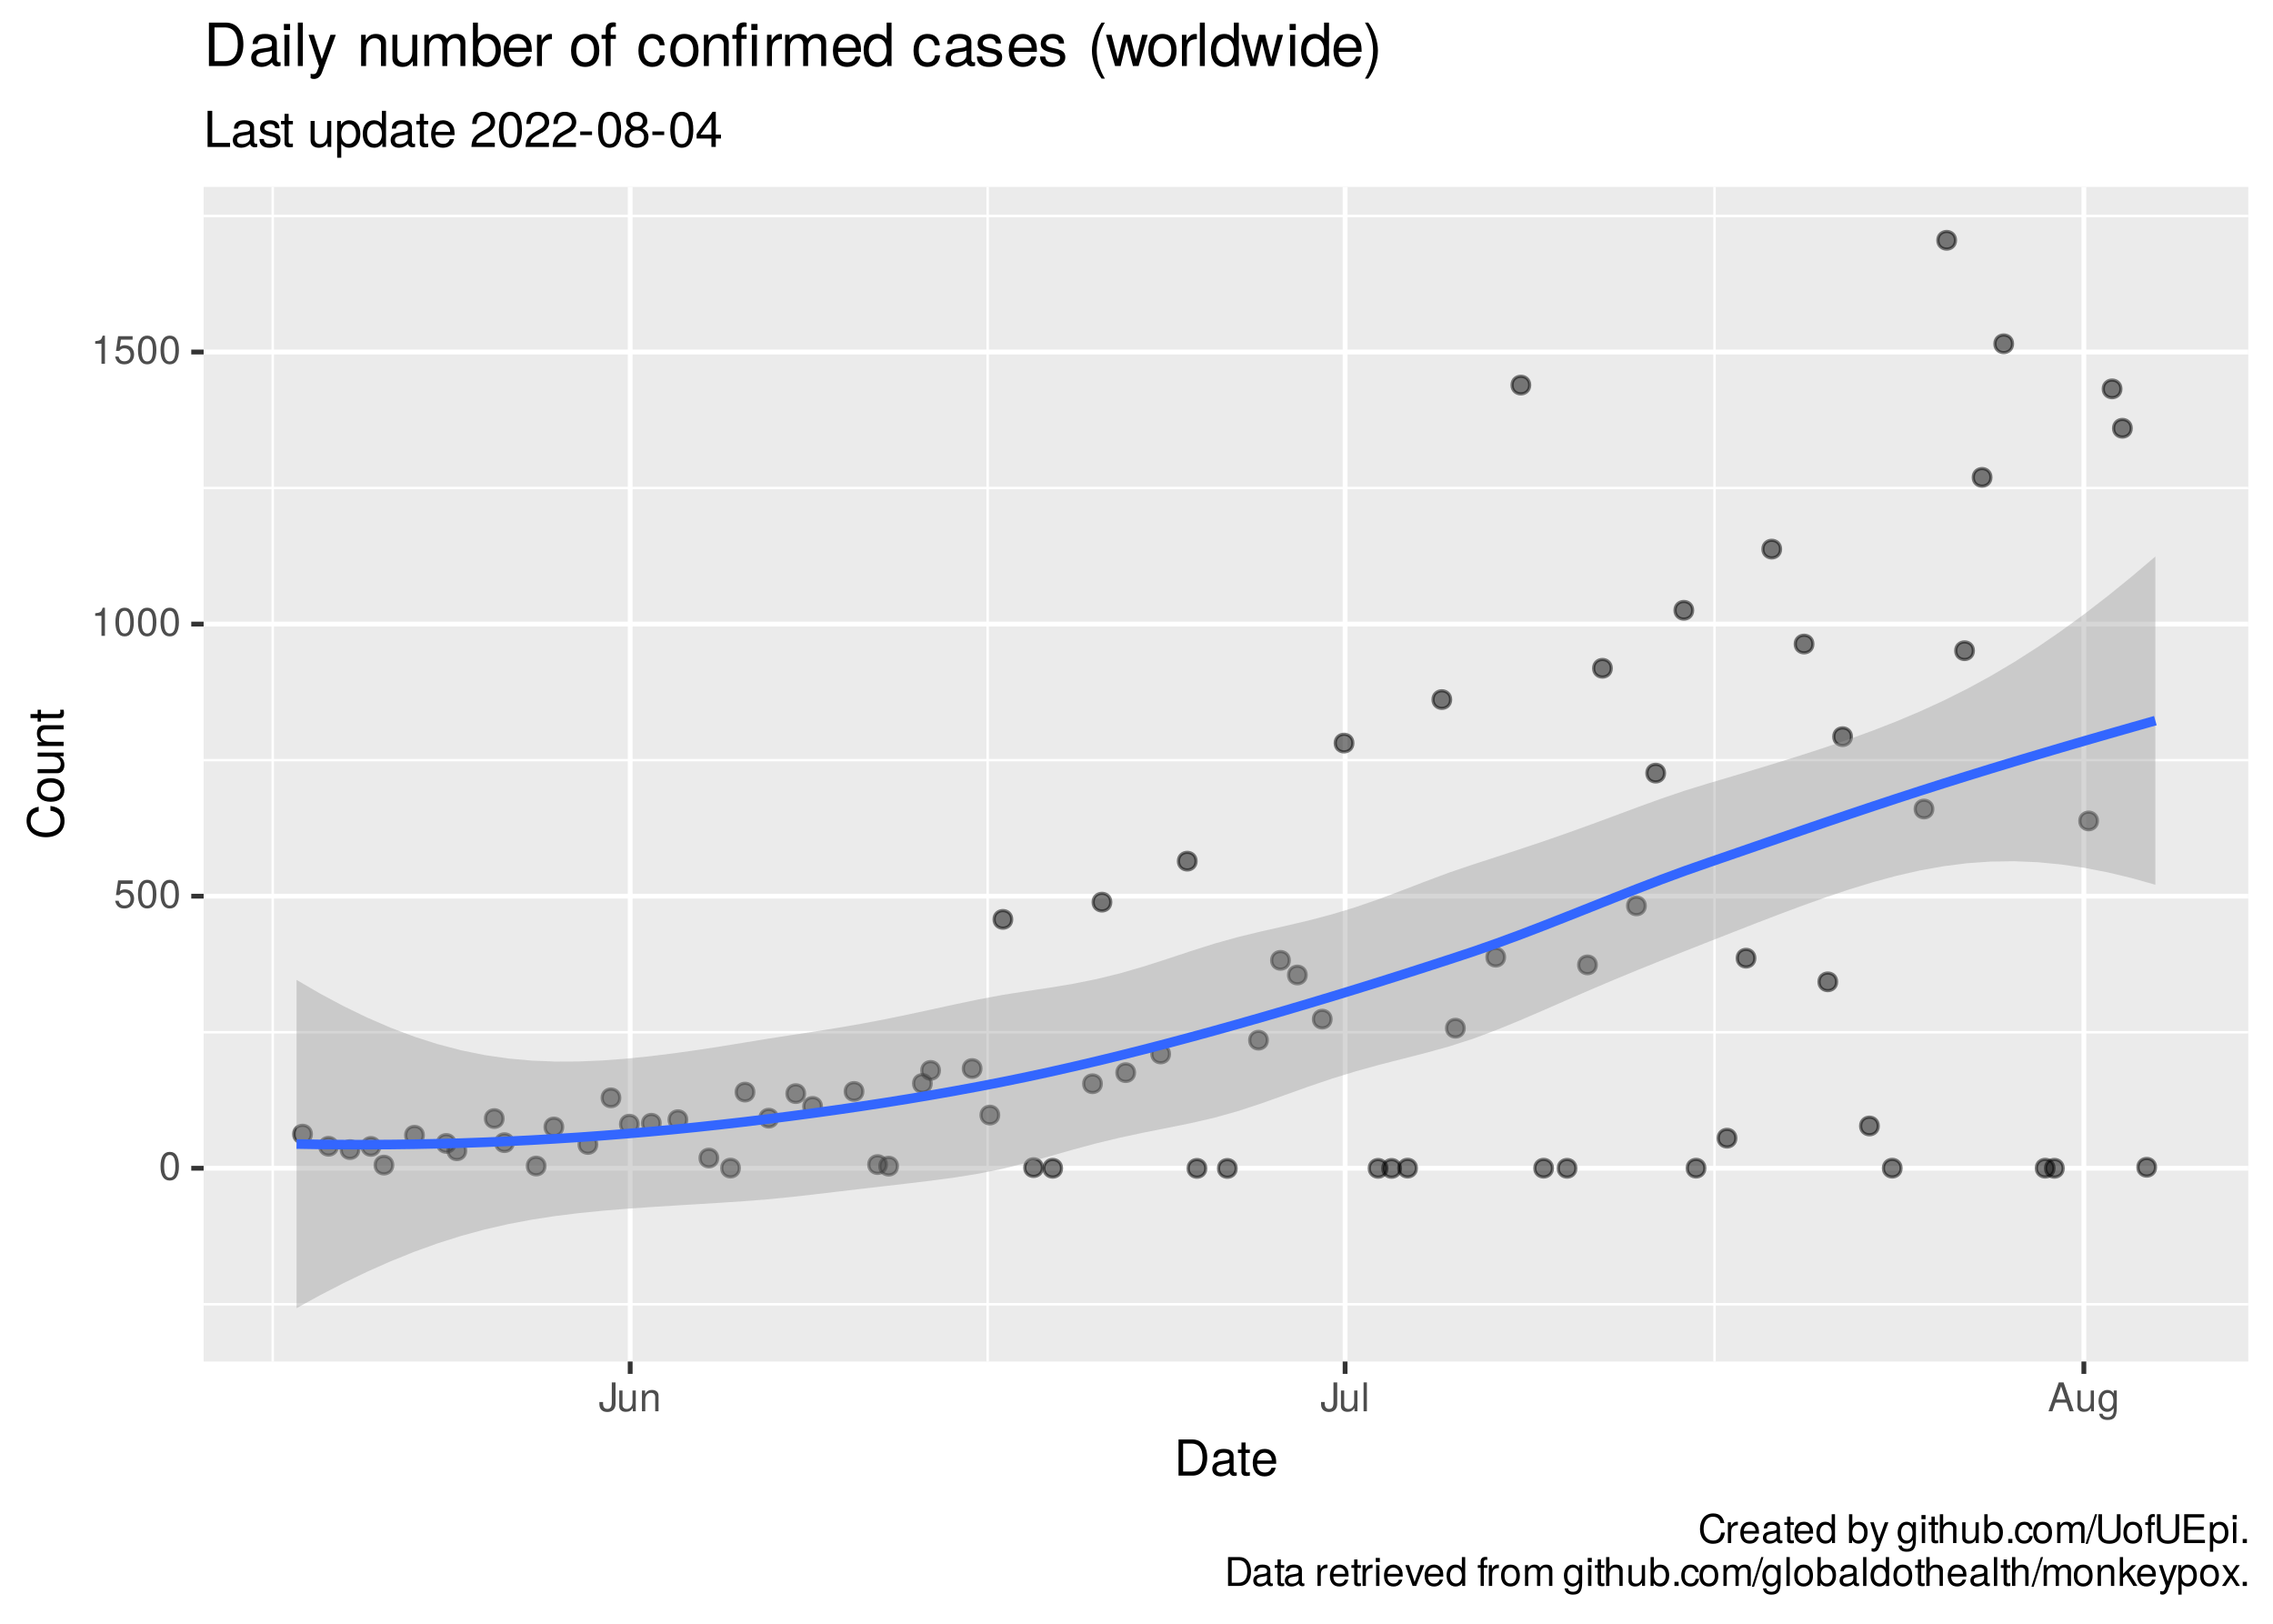 <?xml version="1.0" encoding="UTF-8"?>
<svg xmlns="http://www.w3.org/2000/svg" xmlns:xlink="http://www.w3.org/1999/xlink" width="504pt" height="360pt" viewBox="0 0 504 360" version="1.1">
<defs>
<g>
<symbol overflow="visible" id="glyph0-0">
<path style="stroke:none;" d=""/>
</symbol>
<symbol overflow="visible" id="glyph0-1">
<path style="stroke:none;" d="M 4.453 -3 C 4.453 -5.156 3.781 -6.234 2.422 -6.234 C 1.078 -6.234 0.375 -5.141 0.375 -3.047 C 0.375 -0.953 1.078 0.125 2.422 0.125 C 3.734 0.125 4.453 -0.953 4.453 -3 Z M 3.672 -3.062 C 3.672 -1.297 3.266 -0.516 2.406 -0.516 C 1.578 -0.516 1.172 -1.344 1.172 -3.047 C 1.172 -4.75 1.578 -5.547 2.422 -5.547 C 3.25 -5.547 3.672 -4.734 3.672 -3.062 Z M 3.672 -3.062 "/>
</symbol>
<symbol overflow="visible" id="glyph0-2">
<path style="stroke:none;" d="M 4.516 -2.062 C 4.516 -3.297 3.688 -4.109 2.5 -4.109 C 2.062 -4.109 1.703 -4 1.344 -3.734 L 1.594 -5.344 L 4.188 -5.344 L 4.188 -6.109 L 0.969 -6.109 L 0.5 -2.844 L 1.219 -2.844 C 1.578 -3.266 1.875 -3.422 2.359 -3.422 C 3.188 -3.422 3.719 -2.891 3.719 -1.969 C 3.719 -1.062 3.203 -0.547 2.359 -0.547 C 1.688 -0.547 1.266 -0.891 1.078 -1.594 L 0.312 -1.594 C 0.562 -0.359 1.266 0.125 2.375 0.125 C 3.641 0.125 4.516 -0.75 4.516 -2.062 Z M 4.516 -2.062 "/>
</symbol>
<symbol overflow="visible" id="glyph0-3">
<path style="stroke:none;" d="M 3.047 0 L 3.047 -6.234 L 2.547 -6.234 C 2.266 -5.281 2.094 -5.141 0.891 -5 L 0.891 -4.438 L 2.281 -4.438 L 2.281 0 Z M 3.047 0 "/>
</symbol>
<symbol overflow="visible" id="glyph0-4">
<path style="stroke:none;" d="M 3.75 -1.641 L 3.75 -6.406 L 2.922 -6.406 L 2.922 -1.938 C 2.922 -0.891 2.562 -0.531 1.938 -0.531 C 1.328 -0.531 0.984 -0.938 0.984 -1.688 L 0.984 -2.062 L 0.172 -2.062 L 0.172 -1.547 C 0.172 -0.5 0.812 0.156 1.938 0.156 C 3.047 0.156 3.75 -0.531 3.75 -1.641 Z M 3.75 -1.641 "/>
</symbol>
<symbol overflow="visible" id="glyph0-5">
<path style="stroke:none;" d="M 4.234 0 L 4.234 -4.609 L 3.516 -4.609 L 3.516 -2.062 C 3.516 -1.125 3.016 -0.516 2.25 -0.516 C 1.672 -0.516 1.297 -0.859 1.297 -1.422 L 1.297 -4.609 L 0.578 -4.609 L 0.578 -1.125 C 0.578 -0.359 1.141 0.125 2.047 0.125 C 2.719 0.125 3.156 -0.109 3.578 -0.719 L 3.578 0 Z M 4.234 0 "/>
</symbol>
<symbol overflow="visible" id="glyph0-6">
<path style="stroke:none;" d="M 4.281 0 L 4.281 -3.484 C 4.281 -4.25 3.719 -4.734 2.828 -4.734 C 2.141 -4.734 1.703 -4.484 1.297 -3.828 L 1.297 -4.609 L 0.609 -4.609 L 0.609 0 L 1.344 0 L 1.344 -2.547 C 1.344 -3.484 1.859 -4.094 2.609 -4.094 C 3.188 -4.094 3.547 -3.75 3.547 -3.188 L 3.547 0 Z M 4.281 0 "/>
</symbol>
<symbol overflow="visible" id="glyph0-7">
<path style="stroke:none;" d="M 1.328 0 L 1.328 -6.406 L 0.594 -6.406 L 0.594 0 Z M 1.328 0 "/>
</symbol>
<symbol overflow="visible" id="glyph0-8">
<path style="stroke:none;" d="M 5.75 0 L 3.5 -6.406 L 2.438 -6.406 L 0.156 0 L 1.016 0 L 1.703 -1.922 L 4.172 -1.922 L 4.828 0 Z M 3.938 -2.609 L 1.906 -2.609 L 2.953 -5.531 Z M 3.938 -2.609 "/>
</symbol>
<symbol overflow="visible" id="glyph0-9">
<path style="stroke:none;" d="M 4.297 -0.75 L 4.297 -4.609 L 3.625 -4.609 L 3.625 -3.938 C 3.25 -4.484 2.812 -4.734 2.219 -4.734 C 1.047 -4.734 0.25 -3.75 0.25 -2.266 C 0.25 -0.812 1.078 0.125 2.156 0.125 C 2.734 0.125 3.141 -0.109 3.625 -0.688 L 3.625 -0.391 C 3.625 0.828 3.125 1.297 2.266 1.297 C 1.688 1.297 1.234 1.094 1.156 0.531 L 0.406 0.531 C 0.484 1.406 1.156 1.922 2.25 1.922 C 3.688 1.922 4.297 1.281 4.297 -0.75 Z M 3.547 -2.281 C 3.547 -1.172 3.078 -0.547 2.312 -0.547 C 1.5 -0.547 1.016 -1.188 1.016 -2.312 C 1.016 -3.406 1.516 -4.062 2.297 -4.062 C 3.094 -4.062 3.547 -3.391 3.547 -2.281 Z M 3.547 -2.281 "/>
</symbol>
<symbol overflow="visible" id="glyph0-10">
<path style="stroke:none;" d="M 5.953 -2.344 L 5.109 -2.344 C 4.922 -1.125 4.406 -0.562 3.328 -0.562 C 2.047 -0.562 1.234 -1.547 1.234 -3.141 C 1.234 -4.781 2.016 -5.844 3.25 -5.844 C 4.25 -5.844 4.781 -5.406 4.984 -4.422 L 5.828 -4.422 C 5.562 -5.828 4.766 -6.578 3.359 -6.578 C 1.406 -6.578 0.422 -5 0.422 -3.125 C 0.422 -1.266 1.438 0.156 3.312 0.156 C 4.875 0.156 5.766 -0.672 5.953 -2.344 Z M 5.953 -2.344 "/>
</symbol>
<symbol overflow="visible" id="glyph0-11">
<path style="stroke:none;" d="M 2.828 -3.969 L 2.828 -4.719 C 2.703 -4.734 2.641 -4.734 2.547 -4.734 C 2.062 -4.734 1.703 -4.453 1.281 -3.781 L 1.281 -4.609 L 0.609 -4.609 L 0.609 0 L 1.344 0 L 1.344 -2.391 C 1.344 -3.438 1.688 -3.953 2.828 -3.969 Z M 2.828 -3.969 "/>
</symbol>
<symbol overflow="visible" id="glyph0-12">
<path style="stroke:none;" d="M 4.516 -2.094 C 4.516 -2.766 4.453 -3.188 4.328 -3.531 C 4.031 -4.281 3.328 -4.734 2.469 -4.734 C 1.172 -4.734 0.359 -3.797 0.359 -2.281 C 0.359 -0.766 1.156 0.125 2.453 0.125 C 3.5 0.125 4.234 -0.469 4.422 -1.406 L 3.672 -1.406 C 3.469 -0.797 3.062 -0.547 2.469 -0.547 C 1.703 -0.547 1.141 -1.031 1.125 -2.094 Z M 3.734 -2.75 C 3.734 -2.75 3.734 -2.703 3.719 -2.688 L 1.141 -2.688 C 1.203 -3.516 1.719 -4.062 2.453 -4.062 C 3.172 -4.062 3.734 -3.469 3.734 -2.75 Z M 3.734 -2.75 "/>
</symbol>
<symbol overflow="visible" id="glyph0-13">
<path style="stroke:none;" d="M 4.703 -0.016 L 4.703 -0.578 C 4.625 -0.547 4.594 -0.547 4.547 -0.547 C 4.297 -0.547 4.156 -0.688 4.156 -0.922 L 4.156 -3.484 C 4.156 -4.297 3.547 -4.734 2.422 -4.734 C 1.297 -4.734 0.609 -4.312 0.578 -3.25 L 1.312 -3.25 C 1.375 -3.812 1.703 -4.062 2.391 -4.062 C 3.047 -4.062 3.422 -3.812 3.422 -3.375 L 3.422 -3.188 C 3.422 -2.875 3.234 -2.75 2.656 -2.672 C 1.625 -2.547 1.453 -2.5 1.172 -2.391 C 0.641 -2.172 0.375 -1.766 0.375 -1.203 C 0.375 -0.359 0.953 0.125 1.875 0.125 C 2.469 0.125 3.047 -0.109 3.453 -0.547 C 3.531 -0.188 3.844 0.062 4.203 0.062 C 4.359 0.062 4.469 0.047 4.703 -0.016 Z M 3.422 -1.594 C 3.422 -0.938 2.75 -0.516 2.047 -0.516 C 1.469 -0.516 1.141 -0.719 1.141 -1.219 C 1.141 -1.703 1.453 -1.906 2.25 -2.016 C 3.016 -2.125 3.172 -2.156 3.422 -2.281 Z M 3.422 -1.594 "/>
</symbol>
<symbol overflow="visible" id="glyph0-14">
<path style="stroke:none;" d="M 2.234 0 L 2.234 -0.609 C 2.141 -0.594 2.016 -0.578 1.875 -0.578 C 1.562 -0.578 1.484 -0.672 1.484 -1 L 1.484 -4.016 L 2.234 -4.016 L 2.234 -4.609 L 1.484 -4.609 L 1.484 -5.875 L 0.75 -5.875 L 0.75 -4.609 L 0.125 -4.609 L 0.125 -4.016 L 0.75 -4.016 L 0.75 -0.672 C 0.75 -0.203 1.062 0.062 1.641 0.062 C 1.812 0.062 1.984 0.047 2.234 0 Z M 2.234 0 "/>
</symbol>
<symbol overflow="visible" id="glyph0-15">
<path style="stroke:none;" d="M 4.359 0 L 4.359 -6.406 L 3.625 -6.406 L 3.625 -4.031 C 3.312 -4.5 2.828 -4.734 2.203 -4.734 C 1.016 -4.734 0.234 -3.812 0.234 -2.344 C 0.234 -0.797 1 0.125 2.234 0.125 C 2.875 0.125 3.312 -0.109 3.703 -0.672 L 3.703 0 Z M 3.625 -2.281 C 3.625 -1.219 3.109 -0.547 2.344 -0.547 C 1.531 -0.547 1 -1.234 1 -2.312 C 1 -3.375 1.531 -4.062 2.328 -4.062 C 3.125 -4.062 3.625 -3.359 3.625 -2.281 Z M 3.625 -2.281 "/>
</symbol>
<symbol overflow="visible" id="glyph0-16">
<path style="stroke:none;" d=""/>
</symbol>
<symbol overflow="visible" id="glyph0-17">
<path style="stroke:none;" d="M 4.594 -2.359 C 4.594 -3.859 3.844 -4.734 2.625 -4.734 C 2 -4.734 1.547 -4.5 1.203 -3.984 L 1.203 -6.406 L 0.469 -6.406 L 0.469 0 L 1.141 0 L 1.141 -0.656 C 1.484 -0.125 1.953 0.125 2.594 0.125 C 3.812 0.125 4.594 -0.859 4.594 -2.359 Z M 3.828 -2.312 C 3.828 -1.266 3.297 -0.547 2.484 -0.547 C 1.719 -0.547 1.203 -1.266 1.203 -2.312 C 1.203 -3.391 1.719 -4.094 2.484 -4.062 C 3.312 -4.062 3.828 -3.344 3.828 -2.312 Z M 3.828 -2.312 "/>
</symbol>
<symbol overflow="visible" id="glyph0-18">
<path style="stroke:none;" d="M 4.203 -4.609 L 3.406 -4.609 L 2.141 -1.016 L 0.953 -4.609 L 0.172 -4.609 L 1.734 0.016 L 1.453 0.75 C 1.328 1.078 1.172 1.203 0.859 1.203 C 0.75 1.203 0.641 1.172 0.469 1.141 L 0.469 1.797 C 0.625 1.875 0.781 1.922 0.969 1.922 C 1.484 1.922 1.906 1.625 2.156 0.969 Z M 4.203 -4.609 "/>
</symbol>
<symbol overflow="visible" id="glyph0-19">
<path style="stroke:none;" d="M 1.344 0 L 1.344 -4.609 L 0.609 -4.609 L 0.609 0 Z M 1.438 -5.297 L 1.438 -6.219 L 0.531 -6.219 L 0.531 -5.297 Z M 1.438 -5.297 "/>
</symbol>
<symbol overflow="visible" id="glyph0-20">
<path style="stroke:none;" d="M 4.281 0 L 4.281 -3.484 C 4.281 -4.25 3.719 -4.734 2.828 -4.734 C 2.172 -4.734 1.781 -4.547 1.344 -3.969 L 1.344 -6.406 L 0.609 -6.406 L 0.609 0 L 1.344 0 L 1.344 -2.547 C 1.344 -3.484 1.844 -4.094 2.594 -4.094 C 3.109 -4.094 3.547 -3.797 3.547 -3.188 L 3.547 0 Z M 4.281 0 "/>
</symbol>
<symbol overflow="visible" id="glyph0-21">
<path style="stroke:none;" d="M 1.688 0 L 1.688 -0.922 L 0.766 -0.922 L 0.766 0 Z M 1.688 0 "/>
</symbol>
<symbol overflow="visible" id="glyph0-22">
<path style="stroke:none;" d="M 4.203 -1.578 L 3.453 -1.578 C 3.328 -0.844 2.953 -0.547 2.328 -0.547 C 1.516 -0.547 1.031 -1.172 1.031 -2.266 C 1.031 -3.406 1.516 -4.062 2.312 -4.062 C 2.922 -4.062 3.312 -3.703 3.406 -3.062 L 4.141 -3.062 C 4.062 -4.188 3.359 -4.734 2.328 -4.734 C 1.078 -4.734 0.266 -3.797 0.266 -2.266 C 0.266 -0.781 1.062 0.125 2.312 0.125 C 3.406 0.125 4.109 -0.531 4.203 -1.578 Z M 4.203 -1.578 "/>
</symbol>
<symbol overflow="visible" id="glyph0-23">
<path style="stroke:none;" d="M 4.484 -2.266 C 4.484 -3.859 3.719 -4.734 2.391 -4.734 C 1.094 -4.734 0.312 -3.859 0.312 -2.312 C 0.312 -0.75 1.094 0.125 2.406 0.125 C 3.688 0.125 4.484 -0.75 4.484 -2.266 Z M 3.719 -2.281 C 3.719 -1.203 3.203 -0.547 2.406 -0.547 C 1.578 -0.547 1.078 -1.188 1.078 -2.312 C 1.078 -3.406 1.578 -4.062 2.406 -4.062 C 3.234 -4.062 3.719 -3.422 3.719 -2.281 Z M 3.719 -2.281 "/>
</symbol>
<symbol overflow="visible" id="glyph0-24">
<path style="stroke:none;" d="M 6.688 0 L 6.688 -3.453 C 6.688 -4.281 6.234 -4.734 5.359 -4.734 C 4.75 -4.734 4.375 -4.562 3.953 -4.031 C 3.672 -4.531 3.312 -4.734 2.703 -4.734 C 2.094 -4.734 1.688 -4.516 1.297 -3.953 L 1.297 -4.609 L 0.625 -4.609 L 0.625 0 L 1.359 0 L 1.359 -2.891 C 1.359 -3.562 1.844 -4.094 2.438 -4.094 C 2.984 -4.094 3.297 -3.766 3.297 -3.172 L 3.297 0 L 4.016 0 L 4.016 -2.891 C 4.016 -3.562 4.516 -4.094 5.109 -4.094 C 5.641 -4.094 5.953 -3.75 5.953 -3.172 L 5.953 0 Z M 6.688 0 "/>
</symbol>
<symbol overflow="visible" id="glyph0-25">
<path style="stroke:none;" d="M 2.5 -6.406 L 2.016 -6.406 L -0.078 0.172 L 0.406 0.172 Z M 2.5 -6.406 "/>
</symbol>
<symbol overflow="visible" id="glyph0-26">
<path style="stroke:none;" d="M 5.672 -1.953 L 5.672 -6.406 L 4.859 -6.406 L 4.859 -1.953 C 4.859 -1.094 4.234 -0.562 3.203 -0.562 C 2.25 -0.562 1.562 -1.016 1.562 -1.953 L 1.562 -6.406 L 0.75 -6.406 L 0.75 -1.953 C 0.75 -0.656 1.688 0.156 3.203 0.156 C 4.703 0.156 5.672 -0.672 5.672 -1.953 Z M 5.672 -1.953 "/>
</symbol>
<symbol overflow="visible" id="glyph0-27">
<path style="stroke:none;" d="M 2.266 -4.016 L 2.266 -4.609 L 1.5 -4.609 L 1.5 -5.328 C 1.5 -5.641 1.688 -5.797 2.016 -5.797 C 2.078 -5.797 2.109 -5.797 2.266 -5.781 L 2.266 -6.391 C 2.109 -6.438 2 -6.438 1.859 -6.438 C 1.172 -6.438 0.781 -6.047 0.781 -5.391 L 0.781 -4.609 L 0.156 -4.609 L 0.156 -4.016 L 0.781 -4.016 L 0.781 0 L 1.5 0 L 1.5 -4.016 Z M 2.266 -4.016 "/>
</symbol>
<symbol overflow="visible" id="glyph0-28">
<path style="stroke:none;" d="M 5.391 0 L 5.391 -0.719 L 1.609 -0.719 L 1.609 -2.922 L 5.109 -2.922 L 5.109 -3.641 L 1.609 -3.641 L 1.609 -5.688 L 5.234 -5.688 L 5.234 -6.406 L 0.797 -6.406 L 0.797 0 Z M 5.391 0 "/>
</symbol>
<symbol overflow="visible" id="glyph0-29">
<path style="stroke:none;" d="M 4.594 -2.266 C 4.594 -3.812 3.844 -4.734 2.625 -4.734 C 2 -4.734 1.5 -4.453 1.156 -3.922 L 1.156 -4.609 L 0.484 -4.609 L 0.484 1.922 L 1.219 1.922 L 1.219 -0.547 C 1.594 -0.078 2.031 0.125 2.625 0.125 C 3.812 0.125 4.594 -0.797 4.594 -2.266 Z M 3.828 -2.281 C 3.828 -1.234 3.297 -0.547 2.5 -0.547 C 1.719 -0.547 1.219 -1.188 1.219 -2.266 C 1.219 -3.359 1.719 -4.062 2.5 -4.062 C 3.312 -4.062 3.828 -3.375 3.828 -2.281 Z M 3.828 -2.281 "/>
</symbol>
<symbol overflow="visible" id="glyph0-30">
<path style="stroke:none;" d="M 5.875 -3.203 C 5.875 -5.203 4.875 -6.406 3.25 -6.406 L 0.781 -6.406 L 0.781 0 L 3.25 0 C 4.875 0 5.875 -1.219 5.875 -3.203 Z M 5.047 -3.203 C 5.047 -1.578 4.375 -0.719 3.109 -0.719 L 1.594 -0.719 L 1.594 -5.688 L 3.109 -5.688 C 4.375 -5.688 5.047 -4.844 5.047 -3.203 Z M 5.047 -3.203 "/>
</symbol>
<symbol overflow="visible" id="glyph0-31">
<path style="stroke:none;" d="M 4.281 -4.609 L 3.453 -4.609 L 2.141 -0.875 L 0.922 -4.609 L 0.094 -4.609 L 1.703 0 L 2.5 0 Z M 4.281 -4.609 "/>
</symbol>
<symbol overflow="visible" id="glyph0-32">
<path style="stroke:none;" d="M 4.422 0 L 2.531 -3.016 L 4.141 -4.609 L 3.188 -4.609 L 1.234 -2.656 L 1.234 -6.406 L 0.516 -6.406 L 0.516 0 L 1.234 0 L 1.234 -1.797 L 1.953 -2.5 L 3.516 0 Z M 4.422 0 "/>
</symbol>
<symbol overflow="visible" id="glyph0-33">
<path style="stroke:none;" d="M 4.156 0 L 2.562 -2.391 L 4.109 -4.609 L 3.297 -4.609 L 2.188 -2.938 L 1.078 -4.609 L 0.234 -4.609 L 1.781 -2.344 L 0.156 0 L 0.984 0 L 2.156 -1.766 L 3.312 0 Z M 4.156 0 "/>
</symbol>
<symbol overflow="visible" id="glyph1-0">
<path style="stroke:none;" d=""/>
</symbol>
<symbol overflow="visible" id="glyph1-1">
<path style="stroke:none;" d="M 7.344 -4.016 C 7.344 -6.5 6.109 -8.016 4.062 -8.016 L 0.984 -8.016 L 0.984 0 L 4.062 0 C 6.094 0 7.344 -1.516 7.344 -4.016 Z M 6.312 -4 C 6.312 -1.984 5.484 -0.906 3.891 -0.906 L 2 -0.906 L 2 -7.109 L 3.891 -7.109 C 5.484 -7.109 6.312 -6.047 6.312 -4 Z M 6.312 -4 "/>
</symbol>
<symbol overflow="visible" id="glyph1-2">
<path style="stroke:none;" d="M 5.891 -0.016 L 5.891 -0.719 C 5.781 -0.688 5.734 -0.688 5.688 -0.688 C 5.375 -0.688 5.188 -0.859 5.188 -1.141 L 5.188 -4.359 C 5.188 -5.375 4.438 -5.922 3.031 -5.922 C 1.625 -5.922 0.766 -5.391 0.719 -4.062 L 1.641 -4.062 C 1.719 -4.766 2.141 -5.078 2.984 -5.078 C 3.812 -5.078 4.281 -4.781 4.281 -4.219 L 4.281 -3.984 C 4.281 -3.594 4.047 -3.438 3.328 -3.344 C 2.031 -3.172 1.828 -3.141 1.469 -2.984 C 0.797 -2.719 0.469 -2.203 0.469 -1.5 C 0.469 -0.453 1.188 0.172 2.359 0.172 C 3.094 0.172 3.812 -0.141 4.312 -0.688 C 4.406 -0.234 4.812 0.078 5.266 0.078 C 5.438 0.078 5.594 0.062 5.891 -0.016 Z M 4.281 -1.984 C 4.281 -1.172 3.438 -0.641 2.547 -0.641 C 1.844 -0.641 1.422 -0.891 1.422 -1.516 C 1.422 -2.125 1.828 -2.391 2.812 -2.531 C 3.766 -2.656 3.969 -2.703 4.281 -2.844 Z M 4.281 -1.984 "/>
</symbol>
<symbol overflow="visible" id="glyph1-3">
<path style="stroke:none;" d="M 2.797 0 L 2.797 -0.766 C 2.672 -0.734 2.531 -0.719 2.359 -0.719 C 1.953 -0.719 1.844 -0.844 1.844 -1.25 L 1.844 -5.016 L 2.797 -5.016 L 2.797 -5.766 L 1.844 -5.766 L 1.844 -7.344 L 0.938 -7.344 L 0.938 -5.766 L 0.156 -5.766 L 0.156 -5.016 L 0.938 -5.016 L 0.938 -0.844 C 0.938 -0.25 1.328 0.078 2.047 0.078 C 2.266 0.078 2.484 0.062 2.797 0 Z M 2.797 0 "/>
</symbol>
<symbol overflow="visible" id="glyph1-4">
<path style="stroke:none;" d="M 5.641 -2.625 C 5.641 -3.453 5.578 -3.984 5.406 -4.406 C 5.031 -5.359 4.156 -5.922 3.078 -5.922 C 1.469 -5.922 0.438 -4.734 0.438 -2.844 C 0.438 -0.953 1.438 0.172 3.062 0.172 C 4.375 0.172 5.297 -0.578 5.516 -1.75 L 4.594 -1.75 C 4.344 -0.984 3.828 -0.688 3.094 -0.688 C 2.141 -0.688 1.422 -1.297 1.391 -2.625 Z M 4.656 -3.438 C 4.656 -3.438 4.656 -3.391 4.656 -3.359 L 1.422 -3.359 C 1.5 -4.391 2.141 -5.078 3.062 -5.078 C 3.969 -5.078 4.656 -4.328 4.656 -3.438 Z M 4.656 -3.438 "/>
</symbol>
<symbol overflow="visible" id="glyph1-5">
<path style="stroke:none;" d="M 5.859 0 L 5.859 -0.906 L 1.906 -0.906 L 1.906 -8.016 L 0.875 -8.016 L 0.875 0 Z M 5.859 0 "/>
</symbol>
<symbol overflow="visible" id="glyph1-6">
<path style="stroke:none;" d="M 5.047 -1.609 C 5.047 -2.469 4.562 -2.906 3.422 -3.172 L 2.547 -3.391 C 1.797 -3.562 1.469 -3.812 1.469 -4.219 C 1.469 -4.734 1.953 -5.078 2.688 -5.078 C 3.438 -5.078 3.828 -4.766 3.844 -4.156 L 4.812 -4.156 C 4.812 -5.297 4.062 -5.922 2.734 -5.922 C 1.391 -5.922 0.516 -5.234 0.516 -4.172 C 0.516 -3.266 0.984 -2.844 2.344 -2.516 L 3.203 -2.297 C 3.844 -2.141 4.094 -1.953 4.094 -1.547 C 4.094 -1 3.547 -0.688 2.75 -0.688 C 1.922 -0.688 1.469 -0.875 1.344 -1.766 L 0.375 -1.766 C 0.422 -0.422 1.172 0.172 2.672 0.172 C 4.125 0.172 5.047 -0.5 5.047 -1.609 Z M 5.047 -1.609 "/>
</symbol>
<symbol overflow="visible" id="glyph1-7">
<path style="stroke:none;" d=""/>
</symbol>
<symbol overflow="visible" id="glyph1-8">
<path style="stroke:none;" d="M 5.297 0 L 5.297 -5.766 L 4.391 -5.766 L 4.391 -2.578 C 4.391 -1.406 3.766 -0.641 2.812 -0.641 C 2.094 -0.641 1.625 -1.078 1.625 -1.766 L 1.625 -5.766 L 0.719 -5.766 L 0.719 -1.406 C 0.719 -0.453 1.438 0.172 2.547 0.172 C 3.406 0.172 3.938 -0.125 4.484 -0.891 L 4.484 0 Z M 5.297 0 "/>
</symbol>
<symbol overflow="visible" id="glyph1-9">
<path style="stroke:none;" d="M 5.75 -2.828 C 5.75 -4.766 4.812 -5.922 3.281 -5.922 C 2.5 -5.922 1.875 -5.578 1.438 -4.891 L 1.438 -5.766 L 0.609 -5.766 L 0.609 2.391 L 1.516 2.391 L 1.516 -0.688 C 2 -0.094 2.547 0.172 3.281 0.172 C 4.781 0.172 5.75 -0.984 5.75 -2.828 Z M 4.797 -2.844 C 4.797 -1.547 4.125 -0.688 3.125 -0.688 C 2.156 -0.688 1.516 -1.484 1.516 -2.844 C 1.516 -4.188 2.156 -5.078 3.125 -5.078 C 4.141 -5.078 4.797 -4.219 4.797 -2.844 Z M 4.797 -2.844 "/>
</symbol>
<symbol overflow="visible" id="glyph1-10">
<path style="stroke:none;" d="M 5.438 0 L 5.438 -8.016 L 4.531 -8.016 L 4.531 -5.031 C 4.141 -5.625 3.531 -5.922 2.766 -5.922 C 1.266 -5.922 0.281 -4.781 0.281 -2.938 C 0.281 -0.984 1.25 0.172 2.797 0.172 C 3.594 0.172 4.141 -0.125 4.625 -0.844 L 4.625 0 Z M 4.531 -2.859 C 4.531 -1.531 3.891 -0.688 2.922 -0.688 C 1.906 -0.688 1.25 -1.547 1.25 -2.875 C 1.25 -4.219 1.906 -5.078 2.922 -5.078 C 3.906 -5.078 4.531 -4.188 4.531 -2.859 Z M 4.531 -2.859 "/>
</symbol>
<symbol overflow="visible" id="glyph1-11">
<path style="stroke:none;" d="M 5.625 -5.516 C 5.625 -6.828 4.594 -7.797 3.125 -7.797 C 1.531 -7.797 0.609 -6.984 0.547 -5.094 L 1.516 -5.094 C 1.594 -6.406 2.141 -6.953 3.094 -6.953 C 3.969 -6.953 4.625 -6.328 4.625 -5.484 C 4.625 -4.875 4.266 -4.344 3.578 -3.953 L 2.562 -3.375 C 0.938 -2.453 0.469 -1.719 0.375 0 L 5.562 0 L 5.562 -0.953 L 1.469 -0.953 C 1.562 -1.594 1.906 -2 2.875 -2.562 L 3.969 -3.156 C 5.062 -3.734 5.625 -4.547 5.625 -5.516 Z M 5.625 -5.516 "/>
</symbol>
<symbol overflow="visible" id="glyph1-12">
<path style="stroke:none;" d="M 5.578 -3.75 C 5.578 -6.453 4.719 -7.797 3.031 -7.797 C 1.344 -7.797 0.469 -6.438 0.469 -3.812 C 0.469 -1.188 1.359 0.172 3.031 0.172 C 4.672 0.172 5.578 -1.188 5.578 -3.75 Z M 4.594 -3.844 C 4.594 -1.625 4.078 -0.641 3 -0.641 C 1.984 -0.641 1.469 -1.672 1.469 -3.812 C 1.469 -5.938 1.984 -6.938 3.031 -6.938 C 4.062 -6.938 4.594 -5.922 4.594 -3.844 Z M 4.594 -3.844 "/>
</symbol>
<symbol overflow="visible" id="glyph1-13">
<path style="stroke:none;" d="M 3.125 -2.641 L 3.125 -3.438 L 0.5 -3.438 L 0.5 -2.641 Z M 3.125 -2.641 "/>
</symbol>
<symbol overflow="visible" id="glyph1-14">
<path style="stroke:none;" d="M 5.641 -2.203 C 5.641 -3.062 5.203 -3.672 4.297 -4.109 C 5.109 -4.594 5.375 -4.984 5.375 -5.719 C 5.375 -6.938 4.406 -7.797 3.031 -7.797 C 1.656 -7.797 0.688 -6.938 0.688 -5.719 C 0.688 -5 0.953 -4.594 1.734 -4.109 C 0.844 -3.672 0.406 -3.062 0.406 -2.219 C 0.406 -0.781 1.484 0.172 3.031 0.172 C 4.562 0.172 5.641 -0.781 5.641 -2.203 Z M 4.375 -5.703 C 4.375 -4.969 3.844 -4.484 3.031 -4.484 C 2.219 -4.484 1.672 -4.969 1.672 -5.703 C 1.672 -6.453 2.219 -6.938 3.031 -6.938 C 3.844 -6.938 4.375 -6.453 4.375 -5.703 Z M 4.656 -2.188 C 4.656 -1.266 4 -0.688 3 -0.688 C 2.062 -0.688 1.391 -1.281 1.391 -2.188 C 1.391 -3.109 2.062 -3.672 3.031 -3.672 C 4 -3.672 4.656 -3.109 4.656 -2.188 Z M 4.656 -2.188 "/>
</symbol>
<symbol overflow="visible" id="glyph1-15">
<path style="stroke:none;" d="M 5.719 -1.875 L 5.719 -2.734 L 4.562 -2.734 L 4.562 -7.797 L 3.844 -7.797 L 0.312 -2.891 L 0.312 -1.875 L 3.594 -1.875 L 3.594 0 L 4.562 0 L 4.562 -1.875 Z M 3.594 -2.734 L 1.156 -2.734 L 3.594 -6.156 Z M 3.594 -2.734 "/>
</symbol>
<symbol overflow="visible" id="glyph2-0">
<path style="stroke:none;" d=""/>
</symbol>
<symbol overflow="visible" id="glyph2-1">
<path style="stroke:none;" d="M -2.922 -7.453 L -2.922 -6.391 C -1.406 -6.156 -0.703 -5.516 -0.703 -4.156 C -0.703 -2.562 -1.922 -1.547 -3.922 -1.547 C -5.984 -1.547 -7.312 -2.516 -7.312 -4.062 C -7.312 -5.328 -6.75 -5.984 -5.531 -6.234 L -5.531 -7.281 C -7.297 -6.969 -8.219 -5.953 -8.219 -4.188 C -8.219 -1.766 -6.266 -0.531 -3.922 -0.531 C -1.578 -0.531 0.203 -1.797 0.203 -4.141 C 0.203 -6.109 -0.844 -7.203 -2.922 -7.453 Z M -2.922 -7.453 "/>
</symbol>
<symbol overflow="visible" id="glyph2-2">
<path style="stroke:none;" d="M -2.844 -5.609 C -4.828 -5.609 -5.922 -4.656 -5.922 -2.984 C -5.922 -1.375 -4.812 -0.391 -2.875 -0.391 C -0.953 -0.391 0.172 -1.359 0.172 -3 C 0.172 -4.625 -0.953 -5.609 -2.844 -5.609 Z M -2.844 -4.656 C -1.5 -4.656 -0.688 -4.016 -0.688 -3 C -0.688 -1.984 -1.484 -1.359 -2.875 -1.359 C -4.266 -1.359 -5.078 -1.984 -5.078 -3 C -5.078 -4.031 -4.281 -4.656 -2.844 -4.656 Z M -2.844 -4.656 "/>
</symbol>
<symbol overflow="visible" id="glyph2-3">
<path style="stroke:none;" d="M 0 -5.297 L -5.766 -5.297 L -5.766 -4.391 L -2.578 -4.391 C -1.406 -4.391 -0.641 -3.766 -0.641 -2.812 C -0.641 -2.094 -1.078 -1.625 -1.766 -1.625 L -5.766 -1.625 L -5.766 -0.719 L -1.406 -0.719 C -0.453 -0.719 0.172 -1.438 0.172 -2.547 C 0.172 -3.406 -0.125 -3.938 -0.891 -4.484 L 0 -4.484 Z M 0 -5.297 "/>
</symbol>
<symbol overflow="visible" id="glyph2-4">
<path style="stroke:none;" d="M 0 -5.359 L -4.359 -5.359 C -5.312 -5.359 -5.922 -4.641 -5.922 -3.531 C -5.922 -2.672 -5.594 -2.125 -4.797 -1.609 L -5.766 -1.609 L -5.766 -0.766 L 0 -0.766 L 0 -1.688 L -3.172 -1.688 C -4.359 -1.688 -5.125 -2.328 -5.125 -3.25 C -5.125 -3.984 -4.688 -4.438 -4 -4.438 L 0 -4.438 Z M 0 -5.359 "/>
</symbol>
<symbol overflow="visible" id="glyph2-5">
<path style="stroke:none;" d="M 0 -2.797 L -0.766 -2.797 C -0.734 -2.672 -0.719 -2.531 -0.719 -2.359 C -0.719 -1.953 -0.844 -1.844 -1.25 -1.844 L -5.016 -1.844 L -5.016 -2.797 L -5.766 -2.797 L -5.766 -1.844 L -7.344 -1.844 L -7.344 -0.938 L -5.766 -0.938 L -5.766 -0.156 L -5.016 -0.156 L -5.016 -0.938 L -0.844 -0.938 C -0.25 -0.938 0.078 -1.328 0.078 -2.047 C 0.078 -2.266 0.062 -2.484 0 -2.797 Z M 0 -2.797 "/>
</symbol>
<symbol overflow="visible" id="glyph3-0">
<path style="stroke:none;" d=""/>
</symbol>
<symbol overflow="visible" id="glyph3-1">
<path style="stroke:none;" d="M 8.812 -4.812 C 8.812 -7.797 7.328 -9.625 4.891 -9.625 L 1.172 -9.625 L 1.172 0 L 4.891 0 C 7.312 0 8.812 -1.828 8.812 -4.812 Z M 7.578 -4.812 C 7.578 -2.375 6.578 -1.078 4.672 -1.078 L 2.406 -1.078 L 2.406 -8.547 L 4.672 -8.547 C 6.578 -8.547 7.578 -7.266 7.578 -4.812 Z M 7.578 -4.812 "/>
</symbol>
<symbol overflow="visible" id="glyph3-2">
<path style="stroke:none;" d="M 7.062 -0.031 L 7.062 -0.859 C 6.938 -0.828 6.891 -0.828 6.828 -0.828 C 6.438 -0.828 6.234 -1.031 6.234 -1.375 L 6.234 -5.234 C 6.234 -6.453 5.328 -7.109 3.625 -7.109 C 1.953 -7.109 0.922 -6.469 0.859 -4.875 L 1.969 -4.875 C 2.062 -5.719 2.562 -6.094 3.594 -6.094 C 4.578 -6.094 5.141 -5.734 5.141 -5.062 L 5.141 -4.781 C 5.141 -4.312 4.859 -4.125 3.984 -4.016 C 2.422 -3.812 2.188 -3.766 1.766 -3.594 C 0.969 -3.266 0.547 -2.641 0.547 -1.797 C 0.547 -0.547 1.422 0.203 2.828 0.203 C 3.703 0.203 4.562 -0.172 5.172 -0.812 C 5.297 -0.297 5.766 0.094 6.312 0.094 C 6.531 0.094 6.703 0.062 7.062 -0.031 Z M 5.141 -2.391 C 5.141 -1.406 4.125 -0.766 3.062 -0.766 C 2.203 -0.766 1.703 -1.062 1.703 -1.828 C 1.703 -2.547 2.188 -2.859 3.359 -3.031 C 4.531 -3.188 4.766 -3.25 5.141 -3.422 Z M 5.141 -2.391 "/>
</symbol>
<symbol overflow="visible" id="glyph3-3">
<path style="stroke:none;" d="M 2.016 0 L 2.016 -6.922 L 0.922 -6.922 L 0.922 0 Z M 2.172 -7.969 L 2.172 -9.328 L 0.797 -9.328 L 0.797 -7.969 Z M 2.172 -7.969 "/>
</symbol>
<symbol overflow="visible" id="glyph3-4">
<path style="stroke:none;" d="M 2 0 L 2 -9.625 L 0.891 -9.625 L 0.891 0 Z M 2 0 "/>
</symbol>
<symbol overflow="visible" id="glyph3-5">
<path style="stroke:none;" d="M 6.312 -6.922 L 5.125 -6.922 L 3.203 -1.531 L 1.438 -6.922 L 0.266 -6.922 L 2.594 0.031 L 2.172 1.125 C 2 1.609 1.766 1.797 1.297 1.797 C 1.141 1.797 0.953 1.766 0.719 1.719 L 0.719 2.703 C 0.938 2.828 1.156 2.875 1.453 2.875 C 2.234 2.875 2.859 2.438 3.234 1.453 Z M 6.312 -6.922 "/>
</symbol>
<symbol overflow="visible" id="glyph3-6">
<path style="stroke:none;" d=""/>
</symbol>
<symbol overflow="visible" id="glyph3-7">
<path style="stroke:none;" d="M 6.438 0 L 6.438 -5.234 C 6.438 -6.375 5.578 -7.109 4.234 -7.109 C 3.203 -7.109 2.547 -6.719 1.938 -5.75 L 1.938 -6.922 L 0.922 -6.922 L 0.922 0 L 2.016 0 L 2.016 -3.812 C 2.016 -5.234 2.781 -6.156 3.906 -6.156 C 4.781 -6.156 5.328 -5.625 5.328 -4.797 L 5.328 0 Z M 6.438 0 "/>
</symbol>
<symbol overflow="visible" id="glyph3-8">
<path style="stroke:none;" d="M 6.359 0 L 6.359 -6.922 L 5.266 -6.922 L 5.266 -3.109 C 5.266 -1.688 4.531 -0.766 3.375 -0.766 C 2.516 -0.766 1.953 -1.297 1.953 -2.125 L 1.953 -6.922 L 0.859 -6.922 L 0.859 -1.688 C 0.859 -0.547 1.719 0.203 3.062 0.203 C 4.078 0.203 4.734 -0.156 5.375 -1.062 L 5.375 0 Z M 6.359 0 "/>
</symbol>
<symbol overflow="visible" id="glyph3-9">
<path style="stroke:none;" d="M 10.031 0 L 10.031 -5.188 C 10.031 -6.438 9.344 -7.109 8.047 -7.109 C 7.125 -7.109 6.578 -6.844 5.922 -6.062 C 5.516 -6.797 4.969 -7.109 4.062 -7.109 C 3.141 -7.109 2.531 -6.766 1.938 -5.938 L 1.938 -6.922 L 0.938 -6.922 L 0.938 0 L 2.031 0 L 2.031 -4.344 C 2.031 -5.344 2.766 -6.156 3.656 -6.156 C 4.469 -6.156 4.938 -5.656 4.938 -4.766 L 4.938 0 L 6.031 0 L 6.031 -4.344 C 6.031 -5.344 6.766 -6.156 7.672 -6.156 C 8.469 -6.156 8.938 -5.641 8.938 -4.766 L 8.938 0 Z M 10.031 0 "/>
</symbol>
<symbol overflow="visible" id="glyph3-10">
<path style="stroke:none;" d="M 6.906 -3.531 C 6.906 -5.781 5.766 -7.109 3.953 -7.109 C 3 -7.109 2.328 -6.766 1.812 -5.984 L 1.812 -9.625 L 0.719 -9.625 L 0.719 0 L 1.703 0 L 1.703 -0.984 C 2.234 -0.188 2.938 0.203 3.891 0.203 C 5.719 0.203 6.906 -1.297 6.906 -3.531 Z M 5.75 -3.469 C 5.75 -1.906 4.938 -0.828 3.734 -0.828 C 2.578 -0.828 1.812 -1.891 1.812 -3.453 C 1.812 -5.078 2.578 -6.141 3.734 -6.094 C 4.969 -6.094 5.75 -5.016 5.75 -3.469 Z M 5.75 -3.469 "/>
</symbol>
<symbol overflow="visible" id="glyph3-11">
<path style="stroke:none;" d="M 6.766 -3.141 C 6.766 -4.141 6.688 -4.781 6.5 -5.297 C 6.047 -6.438 4.984 -7.109 3.703 -7.109 C 1.766 -7.109 0.531 -5.688 0.531 -3.422 C 0.531 -1.156 1.734 0.203 3.672 0.203 C 5.25 0.203 6.344 -0.703 6.625 -2.094 L 5.516 -2.094 C 5.219 -1.188 4.594 -0.812 3.703 -0.812 C 2.562 -0.812 1.703 -1.562 1.672 -3.141 Z M 5.594 -4.125 C 5.594 -4.125 5.594 -4.062 5.578 -4.047 L 1.703 -4.047 C 1.797 -5.266 2.578 -6.094 3.688 -6.094 C 4.766 -6.094 5.594 -5.203 5.594 -4.125 Z M 5.594 -4.125 "/>
</symbol>
<symbol overflow="visible" id="glyph3-12">
<path style="stroke:none;" d="M 4.234 -5.953 L 4.234 -7.078 C 4.047 -7.109 3.969 -7.109 3.812 -7.109 C 3.109 -7.109 2.562 -6.688 1.922 -5.672 L 1.922 -6.922 L 0.922 -6.922 L 0.922 0 L 2.016 0 L 2.016 -3.594 C 2.016 -5.156 2.531 -5.922 4.234 -5.953 Z M 4.234 -5.953 "/>
</symbol>
<symbol overflow="visible" id="glyph3-13">
<path style="stroke:none;" d="M 6.734 -3.406 C 6.734 -5.797 5.578 -7.109 3.594 -7.109 C 1.656 -7.109 0.469 -5.781 0.469 -3.453 C 0.469 -1.141 1.641 0.203 3.609 0.203 C 5.547 0.203 6.734 -1.141 6.734 -3.406 Z M 5.578 -3.422 C 5.578 -1.797 4.812 -0.812 3.609 -0.812 C 2.375 -0.812 1.625 -1.781 1.625 -3.453 C 1.625 -5.125 2.375 -6.094 3.609 -6.094 C 4.844 -6.094 5.578 -5.141 5.578 -3.422 Z M 5.578 -3.422 "/>
</symbol>
<symbol overflow="visible" id="glyph3-14">
<path style="stroke:none;" d="M 3.406 -6.016 L 3.406 -6.922 L 2.25 -6.922 L 2.25 -8 C 2.25 -8.469 2.516 -8.703 3.031 -8.703 C 3.109 -8.703 3.156 -8.703 3.406 -8.688 L 3.406 -9.594 C 3.156 -9.656 3.016 -9.672 2.781 -9.672 C 1.766 -9.672 1.156 -9.078 1.156 -8.094 L 1.156 -6.922 L 0.234 -6.922 L 0.234 -6.016 L 1.156 -6.016 L 1.156 0 L 2.25 0 L 2.25 -6.016 Z M 3.406 -6.016 "/>
</symbol>
<symbol overflow="visible" id="glyph3-15">
<path style="stroke:none;" d="M 6.297 -2.375 L 5.188 -2.375 C 5 -1.266 4.438 -0.812 3.5 -0.812 C 2.281 -0.812 1.562 -1.75 1.562 -3.391 C 1.562 -5.125 2.266 -6.094 3.469 -6.094 C 4.391 -6.094 4.984 -5.562 5.109 -4.594 L 6.219 -4.594 C 6.094 -6.281 5.031 -7.109 3.484 -7.109 C 1.625 -7.109 0.406 -5.688 0.406 -3.391 C 0.406 -1.156 1.594 0.203 3.469 0.203 C 5.125 0.203 6.172 -0.797 6.297 -2.375 Z M 6.297 -2.375 "/>
</symbol>
<symbol overflow="visible" id="glyph3-16">
<path style="stroke:none;" d="M 3.406 -6.016 L 3.406 -6.922 L 2.25 -6.922 L 2.25 -8 C 2.25 -8.469 2.516 -8.703 3.031 -8.703 C 3.109 -8.703 3.156 -8.703 3.406 -8.688 L 3.406 -9.594 C 3.156 -9.656 3.016 -9.672 2.781 -9.672 C 1.766 -9.672 1.156 -9.078 1.156 -8.094 L 1.156 -6.922 L 0.234 -6.922 L 0.234 -6.016 L 1.156 -6.016 L 1.156 0 L 2.25 0 L 2.25 -6.016 Z M 5.672 0 L 5.672 -6.922 L 4.562 -6.922 L 4.562 0 Z M 5.812 -7.969 L 5.812 -9.328 L 4.438 -9.328 L 4.438 -7.969 Z M 5.812 -7.969 "/>
</symbol>
<symbol overflow="visible" id="glyph3-17">
<path style="stroke:none;" d="M 6.531 0 L 6.531 -9.625 L 5.438 -9.625 L 5.438 -6.047 C 4.984 -6.75 4.234 -7.109 3.312 -7.109 C 1.516 -7.109 0.344 -5.734 0.344 -3.531 C 0.344 -1.188 1.484 0.203 3.359 0.203 C 4.297 0.203 4.969 -0.156 5.562 -1.016 L 5.562 0 Z M 5.438 -3.438 C 5.438 -1.828 4.672 -0.828 3.516 -0.828 C 2.297 -0.828 1.484 -1.844 1.484 -3.453 C 1.484 -5.062 2.297 -6.094 3.5 -6.094 C 4.688 -6.094 5.438 -5.031 5.438 -3.438 Z M 5.438 -3.438 "/>
</symbol>
<symbol overflow="visible" id="glyph3-18">
<path style="stroke:none;" d="M 6.062 -1.938 C 6.062 -2.969 5.484 -3.484 4.109 -3.812 L 3.047 -4.062 C 2.156 -4.281 1.766 -4.562 1.766 -5.062 C 1.766 -5.688 2.344 -6.094 3.234 -6.094 C 4.125 -6.094 4.594 -5.719 4.625 -4.984 L 5.781 -4.984 C 5.766 -6.344 4.875 -7.109 3.281 -7.109 C 1.656 -7.109 0.625 -6.281 0.625 -5 C 0.625 -3.922 1.172 -3.406 2.812 -3.016 L 3.844 -2.766 C 4.609 -2.578 4.906 -2.344 4.906 -1.844 C 4.906 -1.203 4.266 -0.812 3.297 -0.812 C 2.312 -0.812 1.75 -1.062 1.609 -2.109 L 0.453 -2.109 C 0.5 -0.516 1.406 0.203 3.203 0.203 C 4.953 0.203 6.062 -0.609 6.062 -1.938 Z M 6.062 -1.938 "/>
</symbol>
<symbol overflow="visible" id="glyph3-19">
<path style="stroke:none;" d="M 3.844 2.797 C 2.688 0.906 2.031 -1.312 2.031 -3.422 C 2.031 -5.516 2.688 -7.75 3.844 -9.625 L 3.109 -9.625 C 1.797 -7.891 0.969 -5.5 0.969 -3.422 C 0.969 -1.328 1.797 1.062 3.109 2.797 Z M 3.844 2.797 "/>
</symbol>
<symbol overflow="visible" id="glyph3-20">
<path style="stroke:none;" d="M 9.344 -6.922 L 8.109 -6.922 L 6.734 -1.531 L 5.375 -6.922 L 4.031 -6.922 L 2.703 -1.531 L 1.297 -6.922 L 0.078 -6.922 L 2.094 0 L 3.328 0 L 4.656 -5.422 L 6.062 0 L 7.312 0 Z M 9.344 -6.922 "/>
</symbol>
<symbol overflow="visible" id="glyph3-21">
<path style="stroke:none;" d="M 3.375 -3.406 C 3.375 -5.5 2.547 -7.891 1.234 -9.625 L 0.5 -9.625 C 1.656 -7.734 2.312 -5.516 2.312 -3.406 C 2.312 -1.312 1.656 0.922 0.5 2.797 L 1.234 2.797 C 2.547 1.062 3.375 -1.328 3.375 -3.406 Z M 3.375 -3.406 "/>
</symbol>
</g>
<clipPath id="clip1">
  <path d="M 45.152 41.438 L 498.523 41.438 L 498.523 301.863 L 45.152 301.863 Z M 45.152 41.438 "/>
</clipPath>
<clipPath id="clip2">
  <path d="M 45.152 288 L 498.523 288 L 498.523 290 L 45.152 290 Z M 45.152 288 "/>
</clipPath>
<clipPath id="clip3">
  <path d="M 45.152 228 L 498.523 228 L 498.523 230 L 45.152 230 Z M 45.152 228 "/>
</clipPath>
<clipPath id="clip4">
  <path d="M 45.152 168 L 498.523 168 L 498.523 169 L 45.152 169 Z M 45.152 168 "/>
</clipPath>
<clipPath id="clip5">
  <path d="M 45.152 107 L 498.523 107 L 498.523 109 L 45.152 109 Z M 45.152 107 "/>
</clipPath>
<clipPath id="clip6">
  <path d="M 45.152 47 L 498.523 47 L 498.523 49 L 45.152 49 Z M 45.152 47 "/>
</clipPath>
<clipPath id="clip7">
  <path d="M 60 41.438 L 61 41.438 L 61 301.863 L 60 301.863 Z M 60 41.438 "/>
</clipPath>
<clipPath id="clip8">
  <path d="M 218 41.438 L 220 41.438 L 220 301.863 L 218 301.863 Z M 218 41.438 "/>
</clipPath>
<clipPath id="clip9">
  <path d="M 379 41.438 L 381 41.438 L 381 301.863 L 379 301.863 Z M 379 41.438 "/>
</clipPath>
<clipPath id="clip10">
  <path d="M 45.152 258 L 498.523 258 L 498.523 260 L 45.152 260 Z M 45.152 258 "/>
</clipPath>
<clipPath id="clip11">
  <path d="M 45.152 198 L 498.523 198 L 498.523 200 L 45.152 200 Z M 45.152 198 "/>
</clipPath>
<clipPath id="clip12">
  <path d="M 45.152 137 L 498.523 137 L 498.523 139 L 45.152 139 Z M 45.152 137 "/>
</clipPath>
<clipPath id="clip13">
  <path d="M 45.152 77 L 498.523 77 L 498.523 79 L 45.152 79 Z M 45.152 77 "/>
</clipPath>
<clipPath id="clip14">
  <path d="M 139 41.438 L 141 41.438 L 141 301.863 L 139 301.863 Z M 139 41.438 "/>
</clipPath>
<clipPath id="clip15">
  <path d="M 297 41.438 L 299 41.438 L 299 301.863 L 297 301.863 Z M 297 41.438 "/>
</clipPath>
<clipPath id="clip16">
  <path d="M 461 41.438 L 463 41.438 L 463 301.863 L 461 301.863 Z M 461 41.438 "/>
</clipPath>
</defs>
<g id="surface41">
<rect x="0" y="0" width="504" height="360" style="fill:rgb(100%,100%,100%);fill-opacity:1;stroke:none;"/>
<rect x="0" y="0" width="504" height="360" style="fill:rgb(100%,100%,100%);fill-opacity:1;stroke:none;"/>
<path style="fill:none;stroke-width:1.067;stroke-linecap:round;stroke-linejoin:round;stroke:rgb(100%,100%,100%);stroke-opacity:1;stroke-miterlimit:10;" d="M 0 360 L 504 360 L 504 0 L 0 0 Z M 0 360 "/>
<g clip-path="url(#clip1)" clip-rule="nonzero">
<path style=" stroke:none;fill-rule:nonzero;fill:rgb(92.157%,92.157%,92.157%);fill-opacity:1;" d="M 45.152 301.867 L 498.523 301.867 L 498.523 41.441 L 45.152 41.441 Z M 45.152 301.867 "/>
</g>
<g clip-path="url(#clip2)" clip-rule="nonzero">
<path style="fill:none;stroke-width:0.533;stroke-linecap:butt;stroke-linejoin:round;stroke:rgb(100%,100%,100%);stroke-opacity:1;stroke-miterlimit:10;" d="M 45.152 289.176 L 498.52 289.176 "/>
</g>
<g clip-path="url(#clip3)" clip-rule="nonzero">
<path style="fill:none;stroke-width:0.533;stroke-linecap:butt;stroke-linejoin:round;stroke:rgb(100%,100%,100%);stroke-opacity:1;stroke-miterlimit:10;" d="M 45.152 228.852 L 498.52 228.852 "/>
</g>
<g clip-path="url(#clip4)" clip-rule="nonzero">
<path style="fill:none;stroke-width:0.533;stroke-linecap:butt;stroke-linejoin:round;stroke:rgb(100%,100%,100%);stroke-opacity:1;stroke-miterlimit:10;" d="M 45.152 168.531 L 498.52 168.531 "/>
</g>
<g clip-path="url(#clip5)" clip-rule="nonzero">
<path style="fill:none;stroke-width:0.533;stroke-linecap:butt;stroke-linejoin:round;stroke:rgb(100%,100%,100%);stroke-opacity:1;stroke-miterlimit:10;" d="M 45.152 108.207 L 498.52 108.207 "/>
</g>
<g clip-path="url(#clip6)" clip-rule="nonzero">
<path style="fill:none;stroke-width:0.533;stroke-linecap:butt;stroke-linejoin:round;stroke:rgb(100%,100%,100%);stroke-opacity:1;stroke-miterlimit:10;" d="M 45.152 47.887 L 498.52 47.887 "/>
</g>
<g clip-path="url(#clip7)" clip-rule="nonzero">
<path style="fill:none;stroke-width:0.533;stroke-linecap:butt;stroke-linejoin:round;stroke:rgb(100%,100%,100%);stroke-opacity:1;stroke-miterlimit:10;" d="M 60.473 301.867 L 60.473 41.438 "/>
</g>
<g clip-path="url(#clip8)" clip-rule="nonzero">
<path style="fill:none;stroke-width:0.533;stroke-linecap:butt;stroke-linejoin:round;stroke:rgb(100%,100%,100%);stroke-opacity:1;stroke-miterlimit:10;" d="M 218.996 301.867 L 218.996 41.438 "/>
</g>
<g clip-path="url(#clip9)" clip-rule="nonzero">
<path style="fill:none;stroke-width:0.533;stroke-linecap:butt;stroke-linejoin:round;stroke:rgb(100%,100%,100%);stroke-opacity:1;stroke-miterlimit:10;" d="M 380.16 301.867 L 380.16 41.438 "/>
</g>
<g clip-path="url(#clip10)" clip-rule="nonzero">
<path style="fill:none;stroke-width:1.067;stroke-linecap:butt;stroke-linejoin:round;stroke:rgb(100%,100%,100%);stroke-opacity:1;stroke-miterlimit:10;" d="M 45.152 259.012 L 498.52 259.012 "/>
</g>
<g clip-path="url(#clip11)" clip-rule="nonzero">
<path style="fill:none;stroke-width:1.067;stroke-linecap:butt;stroke-linejoin:round;stroke:rgb(100%,100%,100%);stroke-opacity:1;stroke-miterlimit:10;" d="M 45.152 198.691 L 498.52 198.691 "/>
</g>
<g clip-path="url(#clip12)" clip-rule="nonzero">
<path style="fill:none;stroke-width:1.067;stroke-linecap:butt;stroke-linejoin:round;stroke:rgb(100%,100%,100%);stroke-opacity:1;stroke-miterlimit:10;" d="M 45.152 138.367 L 498.52 138.367 "/>
</g>
<g clip-path="url(#clip13)" clip-rule="nonzero">
<path style="fill:none;stroke-width:1.067;stroke-linecap:butt;stroke-linejoin:round;stroke:rgb(100%,100%,100%);stroke-opacity:1;stroke-miterlimit:10;" d="M 45.152 78.047 L 498.52 78.047 "/>
</g>
<g clip-path="url(#clip14)" clip-rule="nonzero">
<path style="fill:none;stroke-width:1.067;stroke-linecap:butt;stroke-linejoin:round;stroke:rgb(100%,100%,100%);stroke-opacity:1;stroke-miterlimit:10;" d="M 139.734 301.867 L 139.734 41.438 "/>
</g>
<g clip-path="url(#clip15)" clip-rule="nonzero">
<path style="fill:none;stroke-width:1.067;stroke-linecap:butt;stroke-linejoin:round;stroke:rgb(100%,100%,100%);stroke-opacity:1;stroke-miterlimit:10;" d="M 298.254 301.867 L 298.254 41.438 "/>
</g>
<g clip-path="url(#clip16)" clip-rule="nonzero">
<path style="fill:none;stroke-width:1.067;stroke-linecap:butt;stroke-linejoin:round;stroke:rgb(100%,100%,100%);stroke-opacity:1;stroke-miterlimit:10;" d="M 462.062 301.867 L 462.062 41.438 "/>
</g>
<path style="fill-rule:nonzero;fill:rgb(0%,0%,0%);fill-opacity:0.502;stroke-width:0.709;stroke-linecap:round;stroke-linejoin:round;stroke:rgb(0%,0%,0%);stroke-opacity:0.502;stroke-miterlimit:10;" d="M 69.039 251.441 C 69.039 254.047 65.129 254.047 65.129 251.441 C 65.129 248.836 69.039 248.836 69.039 251.441 "/>
<path style="fill-rule:nonzero;fill:rgb(0%,0%,0%);fill-opacity:0.502;stroke-width:0.709;stroke-linecap:round;stroke-linejoin:round;stroke:rgb(0%,0%,0%);stroke-opacity:0.502;stroke-miterlimit:10;" d="M 74.805 254.141 C 74.805 256.746 70.895 256.746 70.895 254.141 C 70.895 251.531 74.805 251.531 74.805 254.141 "/>
<path style="fill-rule:nonzero;fill:rgb(0%,0%,0%);fill-opacity:0.502;stroke-width:0.709;stroke-linecap:round;stroke-linejoin:round;stroke:rgb(0%,0%,0%);stroke-opacity:0.502;stroke-miterlimit:10;" d="M 79.562 254.883 C 79.562 257.488 75.652 257.488 75.652 254.883 C 75.652 252.273 79.562 252.273 79.562 254.883 "/>
<path style="fill-rule:nonzero;fill:rgb(0%,0%,0%);fill-opacity:0.502;stroke-width:0.709;stroke-linecap:round;stroke-linejoin:round;stroke:rgb(0%,0%,0%);stroke-opacity:0.502;stroke-miterlimit:10;" d="M 84.195 254.176 C 84.195 256.781 80.285 256.781 80.285 254.176 C 80.285 251.566 84.195 251.566 84.195 254.176 "/>
<path style="fill-rule:nonzero;fill:rgb(0%,0%,0%);fill-opacity:0.502;stroke-width:0.709;stroke-linecap:round;stroke-linejoin:round;stroke:rgb(0%,0%,0%);stroke-opacity:0.502;stroke-miterlimit:10;" d="M 87.086 258.312 C 87.086 260.918 83.176 260.918 83.176 258.312 C 83.176 255.707 87.086 255.707 87.086 258.312 "/>
<path style="fill-rule:nonzero;fill:rgb(0%,0%,0%);fill-opacity:0.502;stroke-width:0.709;stroke-linecap:round;stroke-linejoin:round;stroke:rgb(0%,0%,0%);stroke-opacity:0.502;stroke-miterlimit:10;" d="M 93.859 251.695 C 93.859 254.301 89.949 254.301 89.949 251.695 C 89.949 249.086 93.859 249.086 93.859 251.695 "/>
<path style="fill-rule:nonzero;fill:rgb(0%,0%,0%);fill-opacity:0.502;stroke-width:0.709;stroke-linecap:round;stroke-linejoin:round;stroke:rgb(0%,0%,0%);stroke-opacity:0.502;stroke-miterlimit:10;" d="M 100.902 253.508 C 100.902 256.113 96.992 256.113 96.992 253.508 C 96.992 250.902 100.902 250.902 100.902 253.508 "/>
<path style="fill-rule:nonzero;fill:rgb(0%,0%,0%);fill-opacity:0.502;stroke-width:0.709;stroke-linecap:round;stroke-linejoin:round;stroke:rgb(0%,0%,0%);stroke-opacity:0.502;stroke-miterlimit:10;" d="M 103.258 255.141 C 103.258 257.746 99.348 257.746 99.348 255.141 C 99.348 252.531 103.258 252.531 103.258 255.141 "/>
<path style="fill-rule:nonzero;fill:rgb(0%,0%,0%);fill-opacity:0.502;stroke-width:0.709;stroke-linecap:round;stroke-linejoin:round;stroke:rgb(0%,0%,0%);stroke-opacity:0.502;stroke-miterlimit:10;" d="M 111.547 248 C 111.547 250.605 107.637 250.605 107.637 248 C 107.637 245.395 111.547 245.395 111.547 248 "/>
<path style="fill-rule:nonzero;fill:rgb(0%,0%,0%);fill-opacity:0.502;stroke-width:0.709;stroke-linecap:round;stroke-linejoin:round;stroke:rgb(0%,0%,0%);stroke-opacity:0.502;stroke-miterlimit:10;" d="M 113.805 253.34 C 113.805 255.945 109.895 255.945 109.895 253.34 C 109.895 250.73 113.805 250.73 113.805 253.34 "/>
<path style="fill-rule:nonzero;fill:rgb(0%,0%,0%);fill-opacity:0.502;stroke-width:0.709;stroke-linecap:round;stroke-linejoin:round;stroke:rgb(0%,0%,0%);stroke-opacity:0.502;stroke-miterlimit:10;" d="M 120.84 258.52 C 120.84 261.125 116.93 261.125 116.93 258.52 C 116.93 255.914 120.84 255.914 120.84 258.52 "/>
<path style="fill-rule:nonzero;fill:rgb(0%,0%,0%);fill-opacity:0.502;stroke-width:0.709;stroke-linecap:round;stroke-linejoin:round;stroke:rgb(0%,0%,0%);stroke-opacity:0.502;stroke-miterlimit:10;" d="M 124.766 249.863 C 124.766 252.469 120.855 252.469 120.855 249.863 C 120.855 247.254 124.766 247.254 124.766 249.863 "/>
<path style="fill-rule:nonzero;fill:rgb(0%,0%,0%);fill-opacity:0.502;stroke-width:0.709;stroke-linecap:round;stroke-linejoin:round;stroke:rgb(0%,0%,0%);stroke-opacity:0.502;stroke-miterlimit:10;" d="M 132.309 253.742 C 132.309 256.348 128.398 256.348 128.398 253.742 C 128.398 251.137 132.309 251.137 132.309 253.742 "/>
<path style="fill-rule:nonzero;fill:rgb(0%,0%,0%);fill-opacity:0.502;stroke-width:0.709;stroke-linecap:round;stroke-linejoin:round;stroke:rgb(0%,0%,0%);stroke-opacity:0.502;stroke-miterlimit:10;" d="M 137.426 243.402 C 137.426 246.012 133.516 246.012 133.516 243.402 C 133.516 240.797 137.426 240.797 137.426 243.402 "/>
<path style="fill-rule:nonzero;fill:rgb(0%,0%,0%);fill-opacity:0.502;stroke-width:0.709;stroke-linecap:round;stroke-linejoin:round;stroke:rgb(0%,0%,0%);stroke-opacity:0.502;stroke-miterlimit:10;" d="M 141.504 249.238 C 141.504 251.844 137.594 251.844 137.594 249.238 C 137.594 246.629 141.504 246.629 141.504 249.238 "/>
<path style="fill-rule:nonzero;fill:rgb(0%,0%,0%);fill-opacity:0.502;stroke-width:0.709;stroke-linecap:round;stroke-linejoin:round;stroke:rgb(0%,0%,0%);stroke-opacity:0.502;stroke-miterlimit:10;" d="M 146.375 249.035 C 146.375 251.641 142.469 251.641 142.469 249.035 C 142.469 246.43 146.375 246.43 146.375 249.035 "/>
<path style="fill-rule:nonzero;fill:rgb(0%,0%,0%);fill-opacity:0.502;stroke-width:0.709;stroke-linecap:round;stroke-linejoin:round;stroke:rgb(0%,0%,0%);stroke-opacity:0.502;stroke-miterlimit:10;" d="M 152.27 248.242 C 152.27 250.848 148.359 250.848 148.359 248.242 C 148.359 245.633 152.27 245.633 152.27 248.242 "/>
<path style="fill-rule:nonzero;fill:rgb(0%,0%,0%);fill-opacity:0.502;stroke-width:0.709;stroke-linecap:round;stroke-linejoin:round;stroke:rgb(0%,0%,0%);stroke-opacity:0.502;stroke-miterlimit:10;" d="M 159.133 256.754 C 159.133 259.359 155.223 259.359 155.223 256.754 C 155.223 254.148 159.133 254.148 159.133 256.754 "/>
<path style="fill-rule:nonzero;fill:rgb(0%,0%,0%);fill-opacity:0.502;stroke-width:0.709;stroke-linecap:round;stroke-linejoin:round;stroke:rgb(0%,0%,0%);stroke-opacity:0.502;stroke-miterlimit:10;" d="M 163.938 258.98 C 163.938 261.586 160.031 261.586 160.031 258.98 C 160.031 256.375 163.938 256.375 163.938 258.98 "/>
<path style="fill-rule:nonzero;fill:rgb(0%,0%,0%);fill-opacity:0.502;stroke-width:0.709;stroke-linecap:round;stroke-linejoin:round;stroke:rgb(0%,0%,0%);stroke-opacity:0.502;stroke-miterlimit:10;" d="M 167.145 242.129 C 167.145 244.734 163.234 244.734 163.234 242.129 C 163.234 239.52 167.145 239.52 167.145 242.129 "/>
<path style="fill-rule:nonzero;fill:rgb(0%,0%,0%);fill-opacity:0.502;stroke-width:0.709;stroke-linecap:round;stroke-linejoin:round;stroke:rgb(0%,0%,0%);stroke-opacity:0.502;stroke-miterlimit:10;" d="M 172.406 247.91 C 172.406 250.516 168.496 250.516 168.496 247.91 C 168.496 245.305 172.406 245.305 172.406 247.91 "/>
<path style="fill-rule:nonzero;fill:rgb(0%,0%,0%);fill-opacity:0.502;stroke-width:0.709;stroke-linecap:round;stroke-linejoin:round;stroke:rgb(0%,0%,0%);stroke-opacity:0.502;stroke-miterlimit:10;" d="M 178.398 242.461 C 178.398 245.07 174.492 245.07 174.492 242.461 C 174.492 239.855 178.398 239.855 178.398 242.461 "/>
<path style="fill-rule:nonzero;fill:rgb(0%,0%,0%);fill-opacity:0.502;stroke-width:0.709;stroke-linecap:round;stroke-linejoin:round;stroke:rgb(0%,0%,0%);stroke-opacity:0.502;stroke-miterlimit:10;" d="M 182.133 245.297 C 182.133 247.902 178.223 247.902 178.223 245.297 C 178.223 242.691 182.133 242.691 182.133 245.297 "/>
<path style="fill-rule:nonzero;fill:rgb(0%,0%,0%);fill-opacity:0.502;stroke-width:0.709;stroke-linecap:round;stroke-linejoin:round;stroke:rgb(0%,0%,0%);stroke-opacity:0.502;stroke-miterlimit:10;" d="M 191.324 241.984 C 191.324 244.59 187.414 244.59 187.414 241.984 C 187.414 239.375 191.324 239.375 191.324 241.984 "/>
<path style="fill-rule:nonzero;fill:rgb(0%,0%,0%);fill-opacity:0.502;stroke-width:0.709;stroke-linecap:round;stroke-linejoin:round;stroke:rgb(0%,0%,0%);stroke-opacity:0.502;stroke-miterlimit:10;" d="M 196.543 258.195 C 196.543 260.805 192.633 260.805 192.633 258.195 C 192.633 255.59 196.543 255.59 196.543 258.195 "/>
<path style="fill-rule:nonzero;fill:rgb(0%,0%,0%);fill-opacity:0.502;stroke-width:0.709;stroke-linecap:round;stroke-linejoin:round;stroke:rgb(0%,0%,0%);stroke-opacity:0.502;stroke-miterlimit:10;" d="M 198.996 258.547 C 198.996 261.152 195.09 261.152 195.09 258.547 C 195.09 255.938 198.996 255.938 198.996 258.547 "/>
<path style="fill-rule:nonzero;fill:rgb(0%,0%,0%);fill-opacity:0.502;stroke-width:0.709;stroke-linecap:round;stroke-linejoin:round;stroke:rgb(0%,0%,0%);stroke-opacity:0.502;stroke-miterlimit:10;" d="M 206.48 240.211 C 206.48 242.816 202.574 242.816 202.574 240.211 C 202.574 237.605 206.48 237.605 206.48 240.211 "/>
<path style="fill-rule:nonzero;fill:rgb(0%,0%,0%);fill-opacity:0.502;stroke-width:0.709;stroke-linecap:round;stroke-linejoin:round;stroke:rgb(0%,0%,0%);stroke-opacity:0.502;stroke-miterlimit:10;" d="M 208.301 237.316 C 208.301 239.926 204.391 239.926 204.391 237.316 C 204.391 234.711 208.301 234.711 208.301 237.316 "/>
<path style="fill-rule:nonzero;fill:rgb(0%,0%,0%);fill-opacity:0.502;stroke-width:0.709;stroke-linecap:round;stroke-linejoin:round;stroke:rgb(0%,0%,0%);stroke-opacity:0.502;stroke-miterlimit:10;" d="M 217.508 236.91 C 217.508 239.516 213.598 239.516 213.598 236.91 C 213.598 234.301 217.508 234.301 217.508 236.91 "/>
<path style="fill-rule:nonzero;fill:rgb(0%,0%,0%);fill-opacity:0.502;stroke-width:0.709;stroke-linecap:round;stroke-linejoin:round;stroke:rgb(0%,0%,0%);stroke-opacity:0.502;stroke-miterlimit:10;" d="M 221.438 247.219 C 221.438 249.824 217.527 249.824 217.527 247.219 C 217.527 244.613 221.438 244.613 221.438 247.219 "/>
<path style="fill-rule:nonzero;fill:rgb(0%,0%,0%);fill-opacity:0.502;stroke-width:0.709;stroke-linecap:round;stroke-linejoin:round;stroke:rgb(0%,0%,0%);stroke-opacity:0.502;stroke-miterlimit:10;" d="M 224.328 203.836 C 224.328 206.445 220.422 206.445 220.422 203.836 C 220.422 201.23 224.328 201.23 224.328 203.836 "/>
<path style="fill-rule:nonzero;fill:rgb(0%,0%,0%);fill-opacity:0.502;stroke-width:0.709;stroke-linecap:round;stroke-linejoin:round;stroke:rgb(0%,0%,0%);stroke-opacity:0.502;stroke-miterlimit:10;" d="M 231.133 258.875 C 231.133 261.48 227.223 261.48 227.223 258.875 C 227.223 256.27 231.133 256.27 231.133 258.875 "/>
<path style="fill-rule:nonzero;fill:rgb(0%,0%,0%);fill-opacity:0.502;stroke-width:0.709;stroke-linecap:round;stroke-linejoin:round;stroke:rgb(0%,0%,0%);stroke-opacity:0.502;stroke-miterlimit:10;" d="M 235.375 259.02 C 235.375 261.625 231.465 261.625 231.465 259.02 C 231.465 256.414 235.375 256.414 235.375 259.02 "/>
<path style="fill-rule:nonzero;fill:rgb(0%,0%,0%);fill-opacity:0.502;stroke-width:0.709;stroke-linecap:round;stroke-linejoin:round;stroke:rgb(0%,0%,0%);stroke-opacity:0.502;stroke-miterlimit:10;" d="M 244.199 240.273 C 244.199 242.879 240.289 242.879 240.289 240.273 C 240.289 237.668 244.199 237.668 244.199 240.273 "/>
<path style="fill-rule:nonzero;fill:rgb(0%,0%,0%);fill-opacity:0.502;stroke-width:0.709;stroke-linecap:round;stroke-linejoin:round;stroke:rgb(0%,0%,0%);stroke-opacity:0.502;stroke-miterlimit:10;" d="M 246.293 200.016 C 246.293 202.625 242.387 202.625 242.387 200.016 C 242.387 197.41 246.293 197.41 246.293 200.016 "/>
<path style="fill-rule:nonzero;fill:rgb(0%,0%,0%);fill-opacity:0.502;stroke-width:0.709;stroke-linecap:round;stroke-linejoin:round;stroke:rgb(0%,0%,0%);stroke-opacity:0.502;stroke-miterlimit:10;" d="M 251.562 237.816 C 251.562 240.422 247.652 240.422 247.652 237.816 C 247.652 235.211 251.562 235.211 251.562 237.816 "/>
<path style="fill-rule:nonzero;fill:rgb(0%,0%,0%);fill-opacity:0.502;stroke-width:0.709;stroke-linecap:round;stroke-linejoin:round;stroke:rgb(0%,0%,0%);stroke-opacity:0.502;stroke-miterlimit:10;" d="M 259.312 233.676 C 259.312 236.281 255.402 236.281 255.402 233.676 C 255.402 231.066 259.312 231.066 259.312 233.676 "/>
<path style="fill-rule:nonzero;fill:rgb(0%,0%,0%);fill-opacity:0.502;stroke-width:0.709;stroke-linecap:round;stroke-linejoin:round;stroke:rgb(0%,0%,0%);stroke-opacity:0.502;stroke-miterlimit:10;" d="M 265.207 190.926 C 265.207 193.535 261.297 193.535 261.297 190.926 C 261.297 188.32 265.207 188.32 265.207 190.926 "/>
<path style="fill-rule:nonzero;fill:rgb(0%,0%,0%);fill-opacity:0.502;stroke-width:0.709;stroke-linecap:round;stroke-linejoin:round;stroke:rgb(0%,0%,0%);stroke-opacity:0.502;stroke-miterlimit:10;" d="M 267.359 259.043 C 267.359 261.648 263.449 261.648 263.449 259.043 C 263.449 256.434 267.359 256.434 267.359 259.043 "/>
<path style="fill-rule:nonzero;fill:rgb(0%,0%,0%);fill-opacity:0.502;stroke-width:0.709;stroke-linecap:round;stroke-linejoin:round;stroke:rgb(0%,0%,0%);stroke-opacity:0.502;stroke-miterlimit:10;" d="M 274.094 259.055 C 274.094 261.66 270.184 261.66 270.184 259.055 C 270.184 256.445 274.094 256.445 274.094 259.055 "/>
<path style="fill-rule:nonzero;fill:rgb(0%,0%,0%);fill-opacity:0.502;stroke-width:0.709;stroke-linecap:round;stroke-linejoin:round;stroke:rgb(0%,0%,0%);stroke-opacity:0.502;stroke-miterlimit:10;" d="M 281.008 230.617 C 281.008 233.223 277.098 233.223 277.098 230.617 C 277.098 228.012 281.008 228.012 281.008 230.617 "/>
<path style="fill-rule:nonzero;fill:rgb(0%,0%,0%);fill-opacity:0.502;stroke-width:0.709;stroke-linecap:round;stroke-linejoin:round;stroke:rgb(0%,0%,0%);stroke-opacity:0.502;stroke-miterlimit:10;" d="M 285.879 212.918 C 285.879 215.523 281.969 215.523 281.969 212.918 C 281.969 210.312 285.879 210.312 285.879 212.918 "/>
<path style="fill-rule:nonzero;fill:rgb(0%,0%,0%);fill-opacity:0.502;stroke-width:0.709;stroke-linecap:round;stroke-linejoin:round;stroke:rgb(0%,0%,0%);stroke-opacity:0.502;stroke-miterlimit:10;" d="M 289.621 216.168 C 289.621 218.773 285.711 218.773 285.711 216.168 C 285.711 213.559 289.621 213.559 289.621 216.168 "/>
<path style="fill-rule:nonzero;fill:rgb(0%,0%,0%);fill-opacity:0.502;stroke-width:0.709;stroke-linecap:round;stroke-linejoin:round;stroke:rgb(0%,0%,0%);stroke-opacity:0.502;stroke-miterlimit:10;" d="M 295.141 225.953 C 295.141 228.559 291.23 228.559 291.23 225.953 C 291.23 223.348 295.141 223.348 295.141 225.953 "/>
<path style="fill-rule:nonzero;fill:rgb(0%,0%,0%);fill-opacity:0.502;stroke-width:0.709;stroke-linecap:round;stroke-linejoin:round;stroke:rgb(0%,0%,0%);stroke-opacity:0.502;stroke-miterlimit:10;" d="M 299.977 164.75 C 299.977 167.355 296.066 167.355 296.066 164.75 C 296.066 162.145 299.977 162.145 299.977 164.75 "/>
<path style="fill-rule:nonzero;fill:rgb(0%,0%,0%);fill-opacity:0.502;stroke-width:0.709;stroke-linecap:round;stroke-linejoin:round;stroke:rgb(0%,0%,0%);stroke-opacity:0.502;stroke-miterlimit:10;" d="M 307.52 259.035 C 307.52 261.641 303.609 261.641 303.609 259.035 C 303.609 256.43 307.52 256.43 307.52 259.035 "/>
<path style="fill-rule:nonzero;fill:rgb(0%,0%,0%);fill-opacity:0.502;stroke-width:0.709;stroke-linecap:round;stroke-linejoin:round;stroke:rgb(0%,0%,0%);stroke-opacity:0.502;stroke-miterlimit:10;" d="M 310.523 259.047 C 310.523 261.652 306.613 261.652 306.613 259.047 C 306.613 256.441 310.523 256.441 310.523 259.047 "/>
<path style="fill-rule:nonzero;fill:rgb(0%,0%,0%);fill-opacity:0.502;stroke-width:0.709;stroke-linecap:round;stroke-linejoin:round;stroke:rgb(0%,0%,0%);stroke-opacity:0.502;stroke-miterlimit:10;" d="M 314.062 258.988 C 314.062 261.594 310.152 261.594 310.152 258.988 C 310.152 256.383 314.062 256.383 314.062 258.988 "/>
<path style="fill-rule:nonzero;fill:rgb(0%,0%,0%);fill-opacity:0.502;stroke-width:0.709;stroke-linecap:round;stroke-linejoin:round;stroke:rgb(0%,0%,0%);stroke-opacity:0.502;stroke-miterlimit:10;" d="M 321.652 155.102 C 321.652 157.711 317.746 157.711 317.746 155.102 C 317.746 152.496 321.652 152.496 321.652 155.102 "/>
<path style="fill-rule:nonzero;fill:rgb(0%,0%,0%);fill-opacity:0.502;stroke-width:0.709;stroke-linecap:round;stroke-linejoin:round;stroke:rgb(0%,0%,0%);stroke-opacity:0.502;stroke-miterlimit:10;" d="M 324.664 227.965 C 324.664 230.57 320.754 230.57 320.754 227.965 C 320.754 225.355 324.664 225.355 324.664 227.965 "/>
<path style="fill-rule:nonzero;fill:rgb(0%,0%,0%);fill-opacity:0.502;stroke-width:0.709;stroke-linecap:round;stroke-linejoin:round;stroke:rgb(0%,0%,0%);stroke-opacity:0.502;stroke-miterlimit:10;" d="M 333.609 212.219 C 333.609 214.824 329.703 214.824 329.703 212.219 C 329.703 209.609 333.609 209.609 333.609 212.219 "/>
<path style="fill-rule:nonzero;fill:rgb(0%,0%,0%);fill-opacity:0.502;stroke-width:0.709;stroke-linecap:round;stroke-linejoin:round;stroke:rgb(0%,0%,0%);stroke-opacity:0.502;stroke-miterlimit:10;" d="M 339.18 85.375 C 339.18 87.98 335.27 87.98 335.27 85.375 C 335.27 82.77 339.18 82.77 339.18 85.375 "/>
<path style="fill-rule:nonzero;fill:rgb(0%,0%,0%);fill-opacity:0.502;stroke-width:0.709;stroke-linecap:round;stroke-linejoin:round;stroke:rgb(0%,0%,0%);stroke-opacity:0.502;stroke-miterlimit:10;" d="M 344.23 259 C 344.23 261.605 340.32 261.605 340.32 259 C 340.32 256.395 344.23 256.395 344.23 259 "/>
<path style="fill-rule:nonzero;fill:rgb(0%,0%,0%);fill-opacity:0.502;stroke-width:0.709;stroke-linecap:round;stroke-linejoin:round;stroke:rgb(0%,0%,0%);stroke-opacity:0.502;stroke-miterlimit:10;" d="M 349.422 259.023 C 349.422 261.629 345.516 261.629 345.516 259.023 C 345.516 256.414 349.422 256.414 349.422 259.023 "/>
<path style="fill-rule:nonzero;fill:rgb(0%,0%,0%);fill-opacity:0.502;stroke-width:0.709;stroke-linecap:round;stroke-linejoin:round;stroke:rgb(0%,0%,0%);stroke-opacity:0.502;stroke-miterlimit:10;" d="M 353.949 213.93 C 353.949 216.535 350.039 216.535 350.039 213.93 C 350.039 211.32 353.949 211.32 353.949 213.93 "/>
<path style="fill-rule:nonzero;fill:rgb(0%,0%,0%);fill-opacity:0.502;stroke-width:0.709;stroke-linecap:round;stroke-linejoin:round;stroke:rgb(0%,0%,0%);stroke-opacity:0.502;stroke-miterlimit:10;" d="M 357.27 148.164 C 357.27 150.77 353.363 150.77 353.363 148.164 C 353.363 145.559 357.27 145.559 357.27 148.164 "/>
<path style="fill-rule:nonzero;fill:rgb(0%,0%,0%);fill-opacity:0.502;stroke-width:0.709;stroke-linecap:round;stroke-linejoin:round;stroke:rgb(0%,0%,0%);stroke-opacity:0.502;stroke-miterlimit:10;" d="M 364.809 200.84 C 364.809 203.445 360.898 203.445 360.898 200.84 C 360.898 198.234 364.809 198.234 364.809 200.84 "/>
<path style="fill-rule:nonzero;fill:rgb(0%,0%,0%);fill-opacity:0.502;stroke-width:0.709;stroke-linecap:round;stroke-linejoin:round;stroke:rgb(0%,0%,0%);stroke-opacity:0.502;stroke-miterlimit:10;" d="M 369.078 171.41 C 369.078 174.016 365.168 174.016 365.168 171.41 C 365.168 168.805 369.078 168.805 369.078 171.41 "/>
<path style="fill-rule:nonzero;fill:rgb(0%,0%,0%);fill-opacity:0.502;stroke-width:0.709;stroke-linecap:round;stroke-linejoin:round;stroke:rgb(0%,0%,0%);stroke-opacity:0.502;stroke-miterlimit:10;" d="M 375.316 135.309 C 375.316 137.914 371.406 137.914 371.406 135.309 C 371.406 132.703 375.316 132.703 375.316 135.309 "/>
<path style="fill-rule:nonzero;fill:rgb(0%,0%,0%);fill-opacity:0.502;stroke-width:0.709;stroke-linecap:round;stroke-linejoin:round;stroke:rgb(0%,0%,0%);stroke-opacity:0.502;stroke-miterlimit:10;" d="M 378.023 258.996 C 378.023 261.602 374.113 261.602 374.113 258.996 C 374.113 256.391 378.023 256.391 378.023 258.996 "/>
<path style="fill-rule:nonzero;fill:rgb(0%,0%,0%);fill-opacity:0.502;stroke-width:0.709;stroke-linecap:round;stroke-linejoin:round;stroke:rgb(0%,0%,0%);stroke-opacity:0.502;stroke-miterlimit:10;" d="M 384.891 252.344 C 384.891 254.949 380.98 254.949 380.98 252.344 C 380.98 249.734 384.891 249.734 384.891 252.344 "/>
<path style="fill-rule:nonzero;fill:rgb(0%,0%,0%);fill-opacity:0.502;stroke-width:0.709;stroke-linecap:round;stroke-linejoin:round;stroke:rgb(0%,0%,0%);stroke-opacity:0.502;stroke-miterlimit:10;" d="M 389.105 212.438 C 389.105 215.043 385.199 215.043 385.199 212.438 C 385.199 209.832 389.105 209.832 389.105 212.438 "/>
<path style="fill-rule:nonzero;fill:rgb(0%,0%,0%);fill-opacity:0.502;stroke-width:0.709;stroke-linecap:round;stroke-linejoin:round;stroke:rgb(0%,0%,0%);stroke-opacity:0.502;stroke-miterlimit:10;" d="M 394.805 121.742 C 394.805 124.352 390.895 124.352 390.895 121.742 C 390.895 119.137 394.805 119.137 394.805 121.742 "/>
<path style="fill-rule:nonzero;fill:rgb(0%,0%,0%);fill-opacity:0.502;stroke-width:0.709;stroke-linecap:round;stroke-linejoin:round;stroke:rgb(0%,0%,0%);stroke-opacity:0.502;stroke-miterlimit:10;" d="M 401.977 142.789 C 401.977 145.395 398.066 145.395 398.066 142.789 C 398.066 140.184 401.977 140.184 401.977 142.789 "/>
<path style="fill-rule:nonzero;fill:rgb(0%,0%,0%);fill-opacity:0.502;stroke-width:0.709;stroke-linecap:round;stroke-linejoin:round;stroke:rgb(0%,0%,0%);stroke-opacity:0.502;stroke-miterlimit:10;" d="M 407.238 217.68 C 407.238 220.285 403.328 220.285 403.328 217.68 C 403.328 215.074 407.238 215.074 407.238 217.68 "/>
<path style="fill-rule:nonzero;fill:rgb(0%,0%,0%);fill-opacity:0.502;stroke-width:0.709;stroke-linecap:round;stroke-linejoin:round;stroke:rgb(0%,0%,0%);stroke-opacity:0.502;stroke-miterlimit:10;" d="M 410.52 163.328 C 410.52 165.934 406.609 165.934 406.609 163.328 C 406.609 160.723 410.52 160.723 410.52 163.328 "/>
<path style="fill-rule:nonzero;fill:rgb(0%,0%,0%);fill-opacity:0.502;stroke-width:0.709;stroke-linecap:round;stroke-linejoin:round;stroke:rgb(0%,0%,0%);stroke-opacity:0.502;stroke-miterlimit:10;" d="M 416.469 249.641 C 416.469 252.246 412.559 252.246 412.559 249.641 C 412.559 247.035 416.469 247.035 416.469 249.641 "/>
<path style="fill-rule:nonzero;fill:rgb(0%,0%,0%);fill-opacity:0.502;stroke-width:0.709;stroke-linecap:round;stroke-linejoin:round;stroke:rgb(0%,0%,0%);stroke-opacity:0.502;stroke-miterlimit:10;" d="M 421.527 258.996 C 421.527 261.602 417.617 261.602 417.617 258.996 C 417.617 256.391 421.527 256.391 421.527 258.996 "/>
<path style="fill-rule:nonzero;fill:rgb(0%,0%,0%);fill-opacity:0.502;stroke-width:0.709;stroke-linecap:round;stroke-linejoin:round;stroke:rgb(0%,0%,0%);stroke-opacity:0.502;stroke-miterlimit:10;" d="M 428.57 179.371 C 428.57 181.977 424.66 181.977 424.66 179.371 C 424.66 176.762 428.57 176.762 428.57 179.371 "/>
<path style="fill-rule:nonzero;fill:rgb(0%,0%,0%);fill-opacity:0.502;stroke-width:0.709;stroke-linecap:round;stroke-linejoin:round;stroke:rgb(0%,0%,0%);stroke-opacity:0.502;stroke-miterlimit:10;" d="M 433.598 53.277 C 433.598 55.883 429.688 55.883 429.688 53.277 C 429.688 50.668 433.598 50.668 433.598 53.277 "/>
<path style="fill-rule:nonzero;fill:rgb(0%,0%,0%);fill-opacity:0.502;stroke-width:0.709;stroke-linecap:round;stroke-linejoin:round;stroke:rgb(0%,0%,0%);stroke-opacity:0.502;stroke-miterlimit:10;" d="M 437.562 144.27 C 437.562 146.875 433.652 146.875 433.652 144.27 C 433.652 141.664 437.562 141.664 437.562 144.27 "/>
<path style="fill-rule:nonzero;fill:rgb(0%,0%,0%);fill-opacity:0.502;stroke-width:0.709;stroke-linecap:round;stroke-linejoin:round;stroke:rgb(0%,0%,0%);stroke-opacity:0.502;stroke-miterlimit:10;" d="M 441.449 105.84 C 441.449 108.445 437.539 108.445 437.539 105.84 C 437.539 103.234 441.449 103.234 441.449 105.84 "/>
<path style="fill-rule:nonzero;fill:rgb(0%,0%,0%);fill-opacity:0.502;stroke-width:0.709;stroke-linecap:round;stroke-linejoin:round;stroke:rgb(0%,0%,0%);stroke-opacity:0.502;stroke-miterlimit:10;" d="M 446.246 76.223 C 446.246 78.828 442.336 78.828 442.336 76.223 C 442.336 73.617 446.246 73.617 446.246 76.223 "/>
<path style="fill-rule:nonzero;fill:rgb(0%,0%,0%);fill-opacity:0.502;stroke-width:0.709;stroke-linecap:round;stroke-linejoin:round;stroke:rgb(0%,0%,0%);stroke-opacity:0.502;stroke-miterlimit:10;" d="M 455.438 258.996 C 455.438 261.602 451.527 261.602 451.527 258.996 C 451.527 256.391 455.438 256.391 455.438 258.996 "/>
<path style="fill-rule:nonzero;fill:rgb(0%,0%,0%);fill-opacity:0.502;stroke-width:0.709;stroke-linecap:round;stroke-linejoin:round;stroke:rgb(0%,0%,0%);stroke-opacity:0.502;stroke-miterlimit:10;" d="M 457.48 259.023 C 457.48 261.629 453.57 261.629 453.57 259.023 C 453.57 256.414 457.48 256.414 457.48 259.023 "/>
<path style="fill-rule:nonzero;fill:rgb(0%,0%,0%);fill-opacity:0.502;stroke-width:0.709;stroke-linecap:round;stroke-linejoin:round;stroke:rgb(0%,0%,0%);stroke-opacity:0.502;stroke-miterlimit:10;" d="M 465.074 182.008 C 465.074 184.613 461.164 184.613 461.164 182.008 C 461.164 179.402 465.074 179.402 465.074 182.008 "/>
<path style="fill-rule:nonzero;fill:rgb(0%,0%,0%);fill-opacity:0.502;stroke-width:0.709;stroke-linecap:round;stroke-linejoin:round;stroke:rgb(0%,0%,0%);stroke-opacity:0.502;stroke-miterlimit:10;" d="M 470.273 86.223 C 470.273 88.828 466.363 88.828 466.363 86.223 C 466.363 83.613 470.273 83.613 470.273 86.223 "/>
<path style="fill-rule:nonzero;fill:rgb(0%,0%,0%);fill-opacity:0.502;stroke-width:0.709;stroke-linecap:round;stroke-linejoin:round;stroke:rgb(0%,0%,0%);stroke-opacity:0.502;stroke-miterlimit:10;" d="M 472.562 94.949 C 472.562 97.555 468.652 97.555 468.652 94.949 C 468.652 92.344 472.562 92.344 472.562 94.949 "/>
<path style="fill-rule:nonzero;fill:rgb(0%,0%,0%);fill-opacity:0.502;stroke-width:0.709;stroke-linecap:round;stroke-linejoin:round;stroke:rgb(0%,0%,0%);stroke-opacity:0.502;stroke-miterlimit:10;" d="M 477.953 258.797 C 477.953 261.402 474.043 261.402 474.043 258.797 C 474.043 256.191 477.953 256.191 477.953 258.797 "/>
<path style=" stroke:none;fill-rule:nonzero;fill:rgb(60%,60%,60%);fill-opacity:0.4;" d="M 65.758 217.258 L 70.977 220.289 L 76.191 223.078 L 81.41 225.605 L 86.629 227.863 L 91.844 229.832 L 97.062 231.504 L 102.277 232.867 L 107.496 233.926 L 112.711 234.68 L 117.93 235.148 L 123.148 235.359 L 128.363 235.336 L 133.582 235.113 L 138.797 234.723 L 144.016 234.191 L 149.234 233.551 L 154.449 232.82 L 159.668 232.023 L 164.883 231.176 L 170.102 230.32 L 175.32 229.512 L 180.535 228.715 L 185.754 227.879 L 190.969 226.977 L 196.188 225.988 L 201.402 224.914 L 206.621 223.789 L 211.84 222.652 L 217.055 221.562 L 222.273 220.59 L 227.488 219.77 L 232.707 218.984 L 237.926 218.121 L 243.141 217.074 L 248.359 215.793 L 253.574 214.281 L 258.793 212.609 L 264.012 210.879 L 269.227 209.227 L 274.445 207.766 L 279.66 206.504 L 284.879 205.324 L 290.094 204.098 L 295.312 202.723 L 300.531 201.141 L 305.746 199.34 L 310.965 197.383 L 316.18 195.375 L 321.398 193.434 L 326.617 191.668 L 331.832 189.969 L 337.051 188.262 L 342.266 186.516 L 347.484 184.703 L 352.703 182.824 L 357.918 180.898 L 363.137 178.957 L 368.352 177.066 L 373.57 175.293 L 378.785 173.688 L 384.004 172.141 L 389.223 170.574 L 394.438 168.984 L 399.656 167.348 L 404.871 165.648 L 410.09 163.859 L 415.309 161.961 L 420.523 159.926 L 425.742 157.723 L 430.957 155.332 L 436.176 152.727 L 441.395 149.883 L 446.609 146.793 L 451.828 143.457 L 457.043 139.879 L 462.262 136.074 L 467.48 132.047 L 472.695 127.812 L 477.914 123.383 L 477.914 196.156 L 472.695 194.688 L 467.48 193.438 L 462.262 192.422 L 457.043 191.66 L 451.828 191.164 L 446.609 190.945 L 441.395 191.02 L 436.176 191.387 L 430.957 192.047 L 425.742 192.984 L 420.523 194.172 L 415.309 195.586 L 410.09 197.18 L 404.871 198.93 L 399.656 200.793 L 394.438 202.742 L 389.223 204.746 L 384.004 206.785 L 378.785 208.832 L 373.57 210.883 L 368.352 212.953 L 363.137 215.055 L 357.918 217.211 L 352.703 219.426 L 347.484 221.688 L 342.266 223.973 L 337.051 226.219 L 331.832 228.355 L 326.617 230.305 L 321.398 231.988 L 316.18 233.434 L 310.965 234.766 L 305.746 236.102 L 300.531 237.547 L 295.312 239.156 L 290.094 240.926 L 284.879 242.789 L 279.66 244.645 L 274.445 246.359 L 269.227 247.82 L 264.012 249.02 L 258.793 250.078 L 253.574 251.109 L 248.359 252.227 L 243.141 253.48 L 237.926 254.883 L 232.707 256.367 L 227.488 257.828 L 222.273 259.145 L 217.055 260.199 L 211.84 261.039 L 206.621 261.742 L 201.402 262.371 L 196.188 262.973 L 190.969 263.578 L 185.754 264.195 L 180.535 264.812 L 175.32 265.398 L 170.102 265.91 L 164.883 266.32 L 159.668 266.668 L 154.449 266.992 L 149.234 267.309 L 144.016 267.637 L 138.797 268.004 L 133.582 268.434 L 128.363 268.957 L 123.148 269.605 L 117.93 270.406 L 112.711 271.395 L 107.496 272.586 L 102.277 274.004 L 97.062 275.656 L 91.844 277.539 L 86.629 279.641 L 81.41 281.957 L 76.191 284.469 L 70.977 287.164 L 65.758 290.027 Z M 65.758 217.258 "/>
<path style="fill:none;stroke-width:2.134;stroke-linecap:butt;stroke-linejoin:round;stroke:rgb(20%,40%,100%);stroke-opacity:1;stroke-miterlimit:10;" d="M 65.758 253.641 L 70.977 253.727 L 76.191 253.773 L 81.41 253.781 L 86.629 253.75 L 91.844 253.684 L 97.062 253.578 L 102.277 253.438 L 107.496 253.254 L 112.711 253.035 L 117.93 252.777 L 123.148 252.48 L 128.363 252.148 L 133.582 251.773 L 138.797 251.363 L 144.016 250.914 L 149.234 250.43 L 154.449 249.906 L 159.668 249.344 L 164.883 248.75 L 170.102 248.117 L 175.32 247.453 L 180.535 246.762 L 185.754 246.039 L 190.969 245.277 L 196.188 244.48 L 201.402 243.645 L 206.621 242.766 L 211.84 241.848 L 217.055 240.883 L 222.273 239.867 L 227.488 238.801 L 232.707 237.676 L 237.926 236.5 L 243.141 235.277 L 248.359 234.008 L 253.574 232.695 L 258.793 231.344 L 264.012 229.949 L 269.227 228.523 L 274.445 227.062 L 279.66 225.574 L 284.879 224.055 L 290.094 222.512 L 295.312 220.941 L 300.531 219.344 L 305.746 217.723 L 310.965 216.074 L 316.18 214.402 L 321.398 212.711 L 326.617 210.988 L 331.832 209.164 L 337.051 207.242 L 342.266 205.242 L 347.484 203.195 L 352.703 201.125 L 357.918 199.055 L 363.137 197.008 L 368.352 195.012 L 373.57 193.086 L 378.785 191.262 L 389.223 187.66 L 394.438 185.863 L 399.656 184.07 L 404.871 182.289 L 410.09 180.52 L 415.309 178.773 L 420.523 177.051 L 425.742 175.355 L 430.957 173.691 L 436.176 172.059 L 441.395 170.449 L 446.609 168.867 L 451.828 167.309 L 457.043 165.77 L 462.262 164.246 L 467.48 162.742 L 472.695 161.25 L 477.914 159.77 "/>
<g style="fill:rgb(30.196%,30.196%,30.196%);fill-opacity:1;">
  <use xlink:href="#glyph0-1" x="35.219" y="261.614"/>
</g>
<g style="fill:rgb(30.196%,30.196%,30.196%);fill-opacity:1;">
  <use xlink:href="#glyph0-2" x="25.219" y="201.294"/>
  <use xlink:href="#glyph0-1" x="30.219" y="201.294"/>
  <use xlink:href="#glyph0-1" x="35.219" y="201.294"/>
</g>
<g style="fill:rgb(30.196%,30.196%,30.196%);fill-opacity:1;">
  <use xlink:href="#glyph0-3" x="20.219" y="140.97"/>
  <use xlink:href="#glyph0-1" x="25.219" y="140.97"/>
  <use xlink:href="#glyph0-1" x="30.219" y="140.97"/>
  <use xlink:href="#glyph0-1" x="35.219" y="140.97"/>
</g>
<g style="fill:rgb(30.196%,30.196%,30.196%);fill-opacity:1;">
  <use xlink:href="#glyph0-3" x="20.219" y="80.649"/>
  <use xlink:href="#glyph0-2" x="25.219" y="80.649"/>
  <use xlink:href="#glyph0-1" x="30.219" y="80.649"/>
  <use xlink:href="#glyph0-1" x="35.219" y="80.649"/>
</g>
<path style="fill:none;stroke-width:1.067;stroke-linecap:butt;stroke-linejoin:round;stroke:rgb(20%,20%,20%);stroke-opacity:1;stroke-miterlimit:10;" d="M 42.41 259.012 L 45.152 259.012 "/>
<path style="fill:none;stroke-width:1.067;stroke-linecap:butt;stroke-linejoin:round;stroke:rgb(20%,20%,20%);stroke-opacity:1;stroke-miterlimit:10;" d="M 42.41 198.691 L 45.152 198.691 "/>
<path style="fill:none;stroke-width:1.067;stroke-linecap:butt;stroke-linejoin:round;stroke:rgb(20%,20%,20%);stroke-opacity:1;stroke-miterlimit:10;" d="M 42.41 138.367 L 45.152 138.367 "/>
<path style="fill:none;stroke-width:1.067;stroke-linecap:butt;stroke-linejoin:round;stroke:rgb(20%,20%,20%);stroke-opacity:1;stroke-miterlimit:10;" d="M 42.41 78.047 L 45.152 78.047 "/>
<path style="fill:none;stroke-width:1.067;stroke-linecap:butt;stroke-linejoin:round;stroke:rgb(20%,20%,20%);stroke-opacity:1;stroke-miterlimit:10;" d="M 139.734 304.605 L 139.734 301.867 "/>
<path style="fill:none;stroke-width:1.067;stroke-linecap:butt;stroke-linejoin:round;stroke:rgb(20%,20%,20%);stroke-opacity:1;stroke-miterlimit:10;" d="M 298.254 304.605 L 298.254 301.867 "/>
<path style="fill:none;stroke-width:1.067;stroke-linecap:butt;stroke-linejoin:round;stroke:rgb(20%,20%,20%);stroke-opacity:1;stroke-miterlimit:10;" d="M 462.062 304.605 L 462.062 301.867 "/>
<g style="fill:rgb(30.196%,30.196%,30.196%);fill-opacity:1;">
  <use xlink:href="#glyph0-4" x="132.734" y="312.899"/>
  <use xlink:href="#glyph0-5" x="136.734" y="312.899"/>
  <use xlink:href="#glyph0-6" x="141.734" y="312.899"/>
</g>
<g style="fill:rgb(30.196%,30.196%,30.196%);fill-opacity:1;">
  <use xlink:href="#glyph0-4" x="292.754" y="312.899"/>
  <use xlink:href="#glyph0-5" x="296.754" y="312.899"/>
  <use xlink:href="#glyph0-7" x="301.754" y="312.899"/>
</g>
<g style="fill:rgb(30.196%,30.196%,30.196%);fill-opacity:1;">
  <use xlink:href="#glyph0-8" x="454.062" y="312.899"/>
  <use xlink:href="#glyph0-5" x="460.062" y="312.899"/>
  <use xlink:href="#glyph0-9" x="465.062" y="312.899"/>
</g>
<g style="fill:rgb(0%,0%,0%);fill-opacity:1;">
  <use xlink:href="#glyph1-1" x="260.336" y="327.163"/>
  <use xlink:href="#glyph1-2" x="268.336" y="327.163"/>
  <use xlink:href="#glyph1-3" x="274.336" y="327.163"/>
  <use xlink:href="#glyph1-4" x="277.336" y="327.163"/>
</g>
<g style="fill:rgb(0%,0%,0%);fill-opacity:1;">
  <use xlink:href="#glyph2-1" x="14.108" y="186.152"/>
  <use xlink:href="#glyph2-2" x="14.108" y="178.152"/>
  <use xlink:href="#glyph2-3" x="14.108" y="172.152"/>
  <use xlink:href="#glyph2-4" x="14.108" y="166.152"/>
  <use xlink:href="#glyph2-5" x="14.108" y="160.152"/>
</g>
<g style="fill:rgb(0%,0%,0%);fill-opacity:1;">
  <use xlink:href="#glyph1-5" x="45.152" y="32.585"/>
  <use xlink:href="#glyph1-2" x="51.152" y="32.585"/>
  <use xlink:href="#glyph1-6" x="57.152" y="32.585"/>
  <use xlink:href="#glyph1-3" x="62.152" y="32.585"/>
  <use xlink:href="#glyph1-7" x="65.152" y="32.585"/>
  <use xlink:href="#glyph1-8" x="68.152" y="32.585"/>
  <use xlink:href="#glyph1-9" x="74.152" y="32.585"/>
  <use xlink:href="#glyph1-10" x="80.152" y="32.585"/>
  <use xlink:href="#glyph1-2" x="86.152" y="32.585"/>
  <use xlink:href="#glyph1-3" x="92.152" y="32.585"/>
  <use xlink:href="#glyph1-4" x="95.152" y="32.585"/>
  <use xlink:href="#glyph1-7" x="101.152" y="32.585"/>
  <use xlink:href="#glyph1-11" x="104.152" y="32.585"/>
  <use xlink:href="#glyph1-12" x="110.152" y="32.585"/>
  <use xlink:href="#glyph1-11" x="116.152" y="32.585"/>
  <use xlink:href="#glyph1-11" x="122.152" y="32.585"/>
  <use xlink:href="#glyph1-13" x="128.152" y="32.585"/>
  <use xlink:href="#glyph1-12" x="132.152" y="32.585"/>
  <use xlink:href="#glyph1-14" x="138.152" y="32.585"/>
  <use xlink:href="#glyph1-13" x="144.152" y="32.585"/>
  <use xlink:href="#glyph1-12" x="148.152" y="32.585"/>
  <use xlink:href="#glyph1-15" x="154.152" y="32.585"/>
</g>
<g style="fill:rgb(0%,0%,0%);fill-opacity:1;">
  <use xlink:href="#glyph3-1" x="45.152" y="14.633"/>
  <use xlink:href="#glyph3-2" x="55.152" y="14.633"/>
  <use xlink:href="#glyph3-3" x="62.152" y="14.633"/>
  <use xlink:href="#glyph3-4" x="65.152" y="14.633"/>
  <use xlink:href="#glyph3-5" x="68.152" y="14.633"/>
  <use xlink:href="#glyph3-6" x="75.152" y="14.633"/>
  <use xlink:href="#glyph3-7" x="79.152" y="14.633"/>
  <use xlink:href="#glyph3-8" x="86.152" y="14.633"/>
  <use xlink:href="#glyph3-9" x="93.152" y="14.633"/>
  <use xlink:href="#glyph3-10" x="104.152" y="14.633"/>
  <use xlink:href="#glyph3-11" x="111.152" y="14.633"/>
  <use xlink:href="#glyph3-12" x="118.152" y="14.633"/>
  <use xlink:href="#glyph3-6" x="122.152" y="14.633"/>
  <use xlink:href="#glyph3-13" x="126.152" y="14.633"/>
  <use xlink:href="#glyph3-14" x="133.152" y="14.633"/>
  <use xlink:href="#glyph3-6" x="137.152" y="14.633"/>
  <use xlink:href="#glyph3-15" x="141.152" y="14.633"/>
  <use xlink:href="#glyph3-13" x="148.152" y="14.633"/>
  <use xlink:href="#glyph3-7" x="155.152" y="14.633"/>
  <use xlink:href="#glyph3-16" x="162.152" y="14.633"/>
  <use xlink:href="#glyph3-12" x="169.152" y="14.633"/>
  <use xlink:href="#glyph3-9" x="173.152" y="14.633"/>
  <use xlink:href="#glyph3-11" x="184.152" y="14.633"/>
  <use xlink:href="#glyph3-17" x="191.152" y="14.633"/>
  <use xlink:href="#glyph3-6" x="198.152" y="14.633"/>
  <use xlink:href="#glyph3-15" x="202.152" y="14.633"/>
  <use xlink:href="#glyph3-2" x="209.152" y="14.633"/>
  <use xlink:href="#glyph3-18" x="216.152" y="14.633"/>
  <use xlink:href="#glyph3-11" x="223.152" y="14.633"/>
  <use xlink:href="#glyph3-18" x="230.152" y="14.633"/>
  <use xlink:href="#glyph3-6" x="237.152" y="14.633"/>
  <use xlink:href="#glyph3-19" x="241.152" y="14.633"/>
  <use xlink:href="#glyph3-20" x="245.152" y="14.633"/>
  <use xlink:href="#glyph3-13" x="254.152" y="14.633"/>
  <use xlink:href="#glyph3-12" x="261.152" y="14.633"/>
  <use xlink:href="#glyph3-4" x="265.152" y="14.633"/>
  <use xlink:href="#glyph3-17" x="268.152" y="14.633"/>
  <use xlink:href="#glyph3-20" x="275.152" y="14.633"/>
  <use xlink:href="#glyph3-3" x="285.152" y="14.633"/>
  <use xlink:href="#glyph3-17" x="288.152" y="14.633"/>
  <use xlink:href="#glyph3-11" x="295.152" y="14.633"/>
  <use xlink:href="#glyph3-21" x="302.152" y="14.633"/>
</g>
<g style="fill:rgb(0%,0%,0%);fill-opacity:1;">
  <use xlink:href="#glyph0-10" x="376.52" y="342.118"/>
  <use xlink:href="#glyph0-11" x="382.52" y="342.118"/>
  <use xlink:href="#glyph0-12" x="385.52" y="342.118"/>
  <use xlink:href="#glyph0-13" x="390.52" y="342.118"/>
  <use xlink:href="#glyph0-14" x="395.52" y="342.118"/>
  <use xlink:href="#glyph0-12" x="397.52" y="342.118"/>
  <use xlink:href="#glyph0-15" x="402.52" y="342.118"/>
  <use xlink:href="#glyph0-16" x="407.52" y="342.118"/>
  <use xlink:href="#glyph0-17" x="409.52" y="342.118"/>
  <use xlink:href="#glyph0-18" x="414.52" y="342.118"/>
  <use xlink:href="#glyph0-16" x="418.52" y="342.118"/>
  <use xlink:href="#glyph0-9" x="420.52" y="342.118"/>
  <use xlink:href="#glyph0-19" x="425.52" y="342.118"/>
  <use xlink:href="#glyph0-14" x="427.52" y="342.118"/>
  <use xlink:href="#glyph0-20" x="429.52" y="342.118"/>
  <use xlink:href="#glyph0-5" x="434.52" y="342.118"/>
  <use xlink:href="#glyph0-17" x="439.52" y="342.118"/>
  <use xlink:href="#glyph0-21" x="444.52" y="342.118"/>
  <use xlink:href="#glyph0-22" x="446.52" y="342.118"/>
  <use xlink:href="#glyph0-23" x="450.52" y="342.118"/>
  <use xlink:href="#glyph0-24" x="455.52" y="342.118"/>
  <use xlink:href="#glyph0-25" x="462.52" y="342.118"/>
  <use xlink:href="#glyph0-26" x="464.52" y="342.118"/>
  <use xlink:href="#glyph0-23" x="470.52" y="342.118"/>
  <use xlink:href="#glyph0-27" x="475.52" y="342.118"/>
  <use xlink:href="#glyph0-26" x="477.52" y="342.118"/>
  <use xlink:href="#glyph0-28" x="483.52" y="342.118"/>
  <use xlink:href="#glyph0-29" x="489.52" y="342.118"/>
  <use xlink:href="#glyph0-19" x="494.52" y="342.118"/>
  <use xlink:href="#glyph0-21" x="496.52" y="342.118"/>
</g>
<g style="fill:rgb(0%,0%,0%);fill-opacity:1;">
  <use xlink:href="#glyph0-30" x="271.52" y="351.622"/>
  <use xlink:href="#glyph0-13" x="277.52" y="351.622"/>
  <use xlink:href="#glyph0-14" x="282.52" y="351.622"/>
  <use xlink:href="#glyph0-13" x="284.52" y="351.622"/>
  <use xlink:href="#glyph0-16" x="289.52" y="351.622"/>
  <use xlink:href="#glyph0-11" x="291.52" y="351.622"/>
  <use xlink:href="#glyph0-12" x="294.52" y="351.622"/>
  <use xlink:href="#glyph0-14" x="299.52" y="351.622"/>
  <use xlink:href="#glyph0-11" x="301.52" y="351.622"/>
  <use xlink:href="#glyph0-19" x="304.52" y="351.622"/>
  <use xlink:href="#glyph0-12" x="306.52" y="351.622"/>
  <use xlink:href="#glyph0-31" x="311.52" y="351.622"/>
  <use xlink:href="#glyph0-12" x="315.52" y="351.622"/>
  <use xlink:href="#glyph0-15" x="320.52" y="351.622"/>
  <use xlink:href="#glyph0-16" x="325.52" y="351.622"/>
  <use xlink:href="#glyph0-27" x="327.52" y="351.622"/>
  <use xlink:href="#glyph0-11" x="329.52" y="351.622"/>
  <use xlink:href="#glyph0-23" x="332.52" y="351.622"/>
  <use xlink:href="#glyph0-24" x="337.52" y="351.622"/>
  <use xlink:href="#glyph0-16" x="344.52" y="351.622"/>
  <use xlink:href="#glyph0-9" x="346.52" y="351.622"/>
  <use xlink:href="#glyph0-19" x="351.52" y="351.622"/>
  <use xlink:href="#glyph0-14" x="353.52" y="351.622"/>
  <use xlink:href="#glyph0-20" x="355.52" y="351.622"/>
  <use xlink:href="#glyph0-5" x="360.52" y="351.622"/>
  <use xlink:href="#glyph0-17" x="365.52" y="351.622"/>
  <use xlink:href="#glyph0-21" x="370.52" y="351.622"/>
  <use xlink:href="#glyph0-22" x="372.52" y="351.622"/>
  <use xlink:href="#glyph0-23" x="376.52" y="351.622"/>
  <use xlink:href="#glyph0-24" x="381.52" y="351.622"/>
  <use xlink:href="#glyph0-25" x="388.52" y="351.622"/>
  <use xlink:href="#glyph0-9" x="390.52" y="351.622"/>
  <use xlink:href="#glyph0-7" x="395.52" y="351.622"/>
  <use xlink:href="#glyph0-23" x="397.52" y="351.622"/>
  <use xlink:href="#glyph0-17" x="402.52" y="351.622"/>
  <use xlink:href="#glyph0-13" x="407.52" y="351.622"/>
  <use xlink:href="#glyph0-7" x="412.52" y="351.622"/>
  <use xlink:href="#glyph0-15" x="414.52" y="351.622"/>
  <use xlink:href="#glyph0-23" x="419.52" y="351.622"/>
  <use xlink:href="#glyph0-14" x="424.52" y="351.622"/>
  <use xlink:href="#glyph0-20" x="426.52" y="351.622"/>
  <use xlink:href="#glyph0-12" x="431.52" y="351.622"/>
  <use xlink:href="#glyph0-13" x="436.52" y="351.622"/>
  <use xlink:href="#glyph0-7" x="441.52" y="351.622"/>
  <use xlink:href="#glyph0-14" x="443.52" y="351.622"/>
  <use xlink:href="#glyph0-20" x="445.52" y="351.622"/>
  <use xlink:href="#glyph0-25" x="450.52" y="351.622"/>
  <use xlink:href="#glyph0-24" x="452.52" y="351.622"/>
  <use xlink:href="#glyph0-23" x="459.52" y="351.622"/>
  <use xlink:href="#glyph0-6" x="464.52" y="351.622"/>
  <use xlink:href="#glyph0-32" x="469.52" y="351.622"/>
  <use xlink:href="#glyph0-12" x="473.52" y="351.622"/>
  <use xlink:href="#glyph0-18" x="478.52" y="351.622"/>
  <use xlink:href="#glyph0-29" x="482.52" y="351.622"/>
  <use xlink:href="#glyph0-23" x="487.52" y="351.622"/>
  <use xlink:href="#glyph0-33" x="492.52" y="351.622"/>
  <use xlink:href="#glyph0-21" x="496.52" y="351.622"/>
</g>
</g>
</svg>
